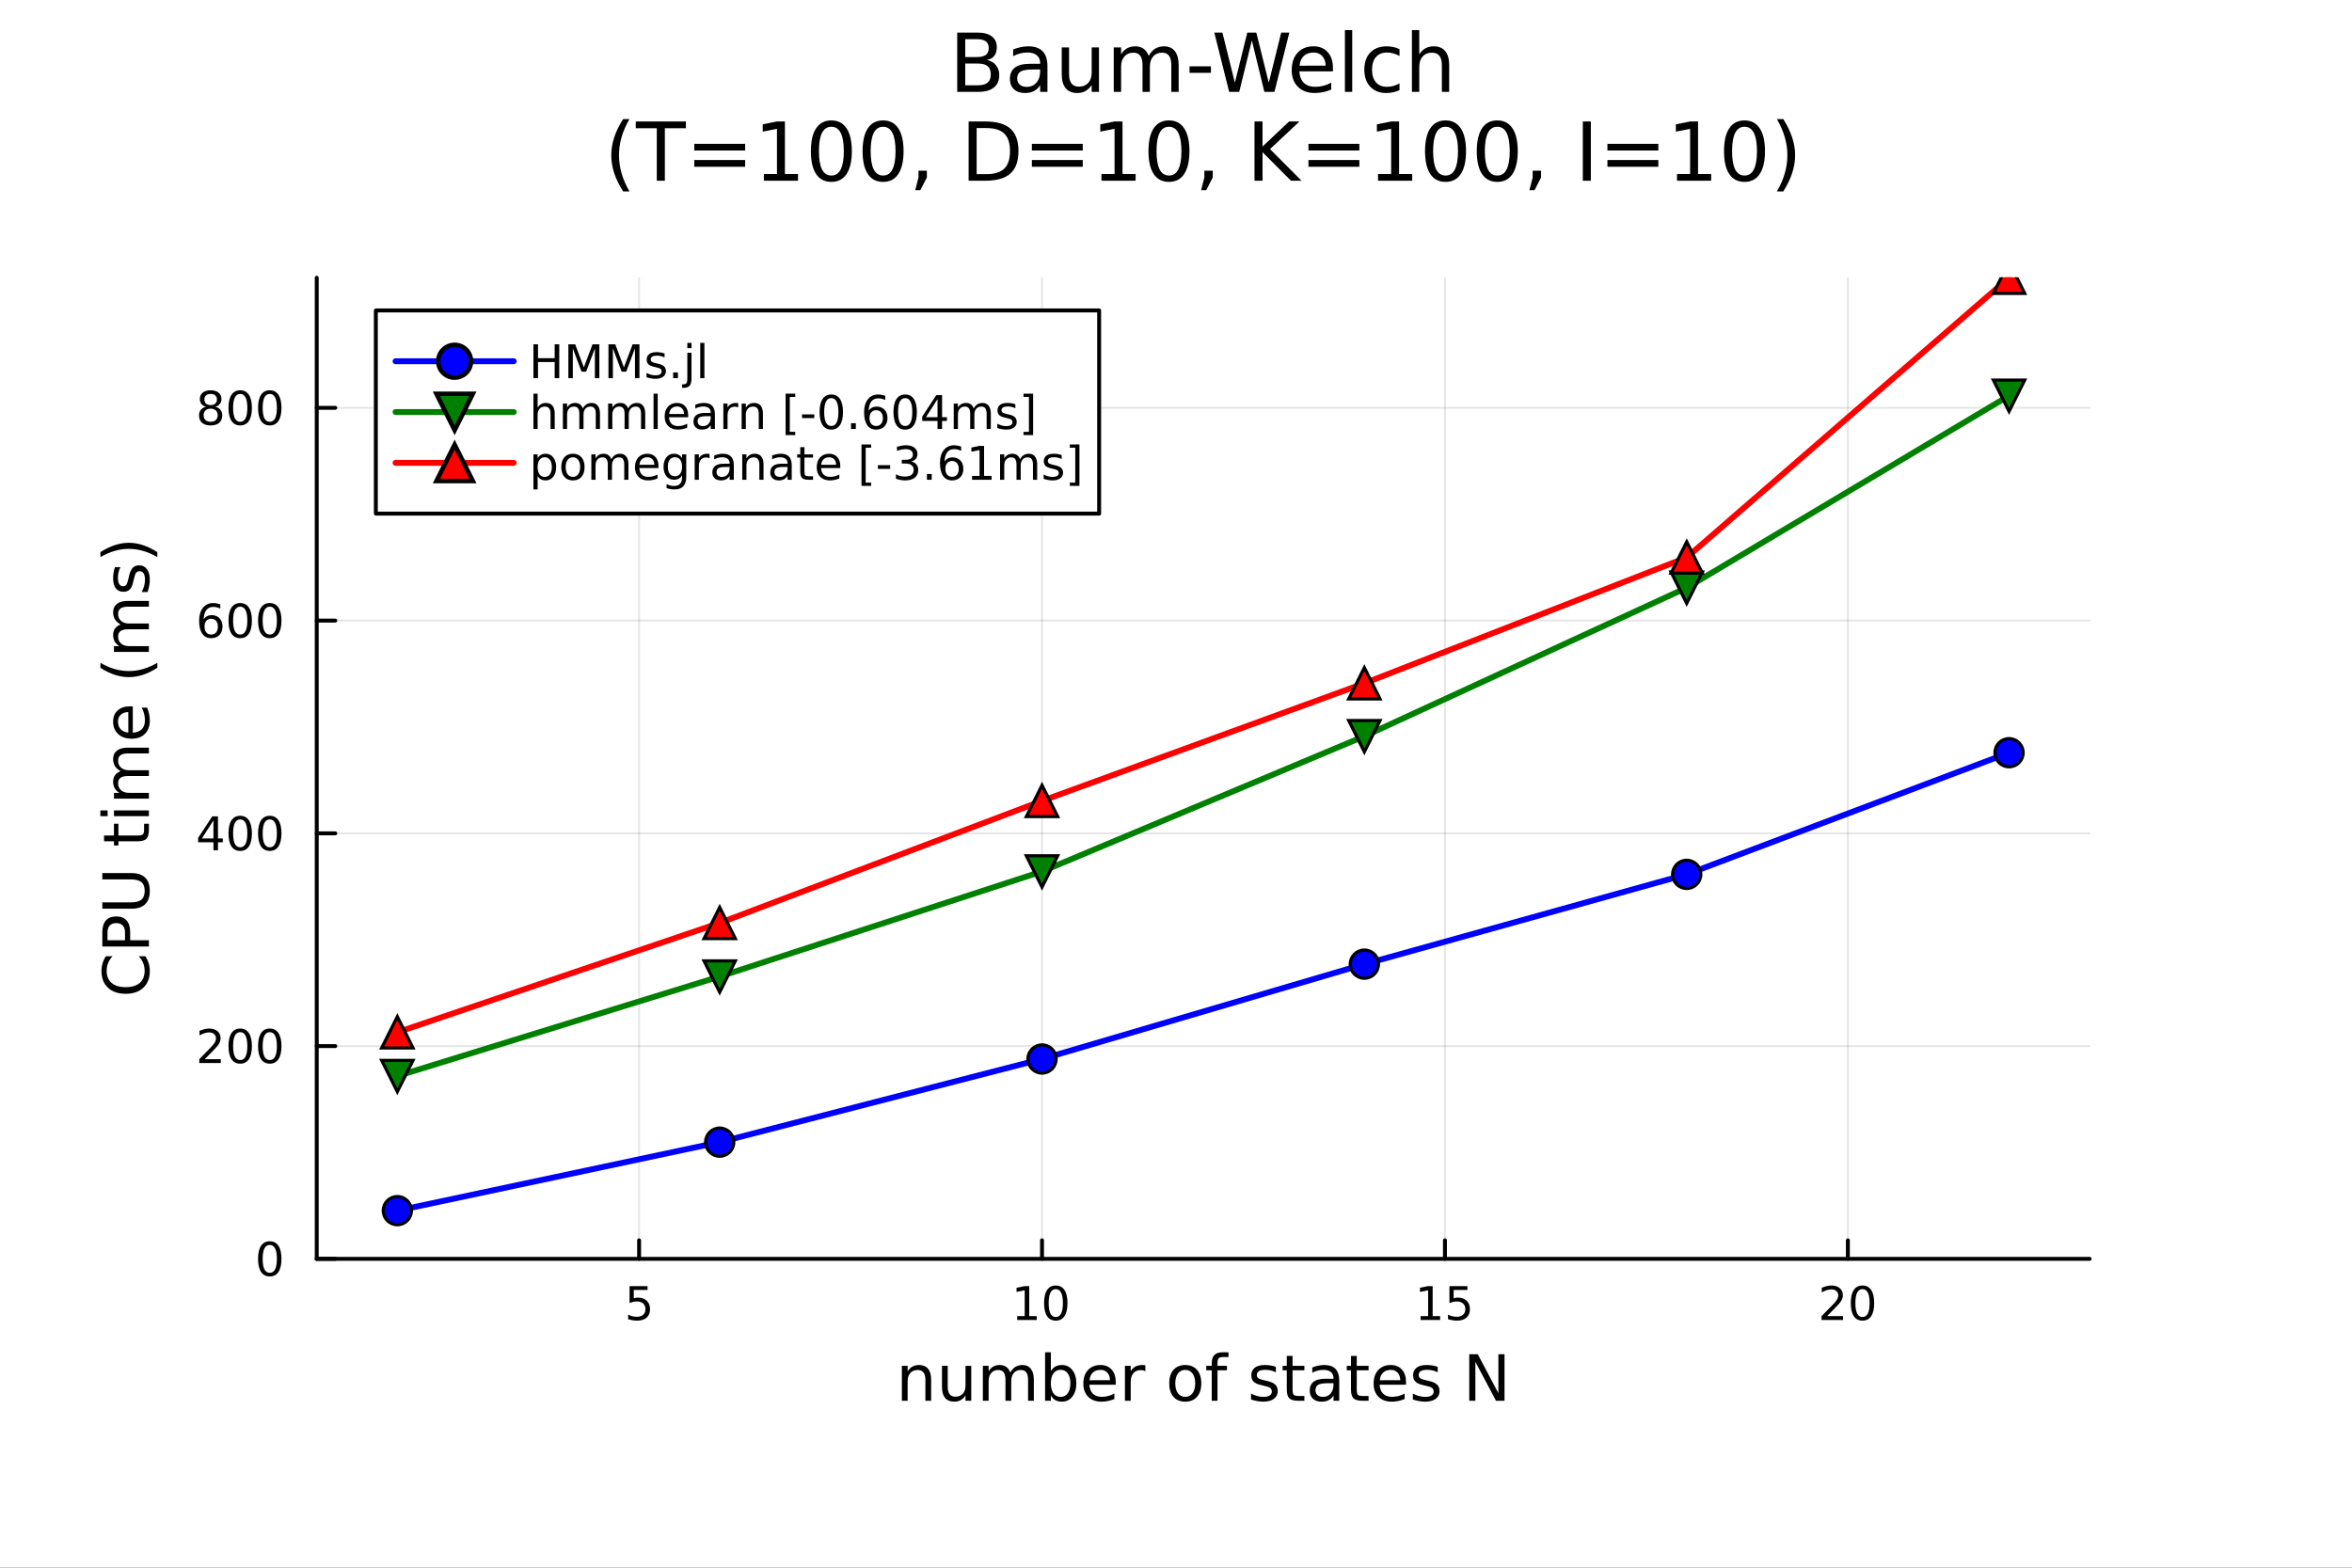 <?xml version="1.0" encoding="utf-8"?>
<svg xmlns="http://www.w3.org/2000/svg" xmlns:xlink="http://www.w3.org/1999/xlink" width="600" height="400" viewBox="0 0 2400 1600">
<rect x="0" y="0" width="2400" height="1600" fill="#333333" stroke="none"/>
<defs>
  <clipPath id="clip350">
    <rect x="0" y="0" width="2400" height="1600"/>
  </clipPath>
</defs>
<path clip-path="url(#clip350)" d="M0 1600 L2400 1600 L2400 0 L0 0  Z" fill="#ffffff" fill-rule="evenodd" fill-opacity="1"/>
<defs>
  <clipPath id="clip351">
    <rect x="480" y="0" width="1681" height="1600"/>
  </clipPath>
</defs>
<path clip-path="url(#clip350)" d="M323.213 1284.79 L2132.28 1284.79 L2132.28 283.465 L323.213 283.465  Z" fill="#ffffff" fill-rule="evenodd" fill-opacity="1"/>
<defs>
  <clipPath id="clip352">
    <rect x="323" y="283" width="1810" height="1002"/>
  </clipPath>
</defs>
<polyline clip-path="url(#clip352)" style="stroke:#000000; stroke-linecap:round; stroke-linejoin:round; stroke-width:2; stroke-opacity:0.1; fill:none" points="652.135,1284.79 652.135,283.465 "/>
<polyline clip-path="url(#clip352)" style="stroke:#000000; stroke-linecap:round; stroke-linejoin:round; stroke-width:2; stroke-opacity:0.1; fill:none" points="1063.29,1284.79 1063.29,283.465 "/>
<polyline clip-path="url(#clip352)" style="stroke:#000000; stroke-linecap:round; stroke-linejoin:round; stroke-width:2; stroke-opacity:0.1; fill:none" points="1474.44,1284.79 1474.44,283.465 "/>
<polyline clip-path="url(#clip352)" style="stroke:#000000; stroke-linecap:round; stroke-linejoin:round; stroke-width:2; stroke-opacity:0.1; fill:none" points="1885.59,1284.79 1885.59,283.465 "/>
<polyline clip-path="url(#clip350)" style="stroke:#000000; stroke-linecap:round; stroke-linejoin:round; stroke-width:4; stroke-opacity:1; fill:none" points="323.213,1284.79 2132.28,1284.79 "/>
<polyline clip-path="url(#clip350)" style="stroke:#000000; stroke-linecap:round; stroke-linejoin:round; stroke-width:4; stroke-opacity:1; fill:none" points="652.135,1284.79 652.135,1265.89 "/>
<polyline clip-path="url(#clip350)" style="stroke:#000000; stroke-linecap:round; stroke-linejoin:round; stroke-width:4; stroke-opacity:1; fill:none" points="1063.29,1284.79 1063.29,1265.89 "/>
<polyline clip-path="url(#clip350)" style="stroke:#000000; stroke-linecap:round; stroke-linejoin:round; stroke-width:4; stroke-opacity:1; fill:none" points="1474.44,1284.79 1474.44,1265.89 "/>
<polyline clip-path="url(#clip350)" style="stroke:#000000; stroke-linecap:round; stroke-linejoin:round; stroke-width:4; stroke-opacity:1; fill:none" points="1885.59,1284.79 1885.59,1265.89 "/>
<path clip-path="url(#clip350)" d="M642.412 1312.63 L660.769 1312.63 L660.769 1316.56 L646.695 1316.56 L646.695 1325.03 Q647.713 1324.69 648.732 1324.53 Q649.75 1324.34 650.769 1324.34 Q656.556 1324.34 659.935 1327.51 Q663.315 1330.68 663.315 1336.1 Q663.315 1341.68 659.843 1344.78 Q656.371 1347.86 650.051 1347.86 Q647.875 1347.86 645.607 1347.49 Q643.361 1347.12 640.954 1346.38 L640.954 1341.68 Q643.037 1342.81 645.26 1343.37 Q647.482 1343.92 649.959 1343.92 Q653.963 1343.92 656.301 1341.82 Q658.639 1339.71 658.639 1336.1 Q658.639 1332.49 656.301 1330.38 Q653.963 1328.28 649.959 1328.28 Q648.084 1328.28 646.209 1328.69 Q644.357 1329.11 642.412 1329.99 L642.412 1312.63 Z" fill="#000000" fill-rule="nonzero" fill-opacity="1" /><path clip-path="url(#clip350)" d="M1037.97 1343.25 L1045.61 1343.25 L1045.61 1316.89 L1037.3 1318.55 L1037.3 1314.29 L1045.57 1312.63 L1050.24 1312.63 L1050.24 1343.25 L1057.88 1343.25 L1057.88 1347.19 L1037.97 1347.19 L1037.97 1343.25 Z" fill="#000000" fill-rule="nonzero" fill-opacity="1" /><path clip-path="url(#clip350)" d="M1077.33 1315.71 Q1073.72 1315.71 1071.89 1319.27 Q1070.08 1322.81 1070.08 1329.94 Q1070.08 1337.05 1071.89 1340.61 Q1073.72 1344.16 1077.33 1344.16 Q1080.96 1344.16 1082.77 1340.61 Q1084.59 1337.05 1084.59 1329.94 Q1084.59 1322.81 1082.77 1319.27 Q1080.96 1315.71 1077.33 1315.71 M1077.33 1312 Q1083.14 1312 1086.19 1316.61 Q1089.27 1321.19 1089.27 1329.94 Q1089.27 1338.67 1086.19 1343.28 Q1083.14 1347.86 1077.33 1347.86 Q1071.52 1347.86 1068.44 1343.28 Q1065.38 1338.67 1065.38 1329.94 Q1065.38 1321.19 1068.44 1316.61 Q1071.52 1312 1077.33 1312 Z" fill="#000000" fill-rule="nonzero" fill-opacity="1" /><path clip-path="url(#clip350)" d="M1449.62 1343.25 L1457.26 1343.25 L1457.26 1316.89 L1448.95 1318.55 L1448.95 1314.29 L1457.22 1312.63 L1461.89 1312.63 L1461.89 1343.25 L1469.53 1343.25 L1469.53 1347.19 L1449.62 1347.19 L1449.62 1343.25 Z" fill="#000000" fill-rule="nonzero" fill-opacity="1" /><path clip-path="url(#clip350)" d="M1479.02 1312.63 L1497.38 1312.63 L1497.38 1316.56 L1483.31 1316.56 L1483.31 1325.03 Q1484.32 1324.69 1485.34 1324.53 Q1486.36 1324.34 1487.38 1324.34 Q1493.17 1324.34 1496.55 1327.51 Q1499.93 1330.68 1499.93 1336.1 Q1499.93 1341.68 1496.45 1344.78 Q1492.98 1347.86 1486.66 1347.86 Q1484.49 1347.86 1482.22 1347.49 Q1479.97 1347.12 1477.56 1346.38 L1477.56 1341.68 Q1479.65 1342.81 1481.87 1343.37 Q1484.09 1343.92 1486.57 1343.92 Q1490.57 1343.92 1492.91 1341.82 Q1495.25 1339.71 1495.25 1336.1 Q1495.25 1332.49 1492.91 1330.38 Q1490.57 1328.28 1486.57 1328.28 Q1484.69 1328.28 1482.82 1328.69 Q1480.97 1329.11 1479.02 1329.99 L1479.02 1312.63 Z" fill="#000000" fill-rule="nonzero" fill-opacity="1" /><path clip-path="url(#clip350)" d="M1864.37 1343.25 L1880.68 1343.25 L1880.68 1347.19 L1858.74 1347.19 L1858.74 1343.25 Q1861.4 1340.5 1865.99 1335.87 Q1870.59 1331.22 1871.77 1329.87 Q1874.02 1327.35 1874.9 1325.61 Q1875.8 1323.85 1875.8 1322.16 Q1875.8 1319.41 1873.86 1317.67 Q1871.93 1315.94 1868.83 1315.94 Q1866.63 1315.94 1864.18 1316.7 Q1861.75 1317.47 1858.97 1319.02 L1858.97 1314.29 Q1861.8 1313.16 1864.25 1312.58 Q1866.7 1312 1868.74 1312 Q1874.11 1312 1877.3 1314.69 Q1880.5 1317.37 1880.5 1321.86 Q1880.5 1323.99 1879.69 1325.91 Q1878.9 1327.81 1876.8 1330.41 Q1876.22 1331.08 1873.12 1334.29 Q1870.01 1337.49 1864.37 1343.25 Z" fill="#000000" fill-rule="nonzero" fill-opacity="1" /><path clip-path="url(#clip350)" d="M1900.5 1315.71 Q1896.89 1315.71 1895.06 1319.27 Q1893.25 1322.81 1893.25 1329.94 Q1893.25 1337.05 1895.06 1340.61 Q1896.89 1344.16 1900.5 1344.16 Q1904.13 1344.16 1905.94 1340.61 Q1907.77 1337.05 1907.77 1329.94 Q1907.77 1322.81 1905.94 1319.27 Q1904.13 1315.71 1900.5 1315.71 M1900.5 1312 Q1906.31 1312 1909.37 1316.61 Q1912.44 1321.19 1912.44 1329.94 Q1912.44 1338.67 1909.37 1343.28 Q1906.31 1347.86 1900.5 1347.86 Q1894.69 1347.86 1891.61 1343.28 Q1888.55 1338.67 1888.55 1329.94 Q1888.55 1321.19 1891.61 1316.61 Q1894.69 1312 1900.5 1312 Z" fill="#000000" fill-rule="nonzero" fill-opacity="1" /><path clip-path="url(#clip350)" d="M950.14 1408.14 L950.14 1429.65 L944.283 1429.65 L944.283 1408.33 Q944.283 1403.27 942.31 1400.75 Q940.336 1398.24 936.39 1398.24 Q931.647 1398.24 928.91 1401.26 Q926.173 1404.28 926.173 1409.5 L926.173 1429.65 L920.284 1429.65 L920.284 1394 L926.173 1394 L926.173 1399.54 Q928.273 1396.33 931.106 1394.74 Q933.971 1393.14 937.695 1393.14 Q943.838 1393.14 946.989 1396.96 Q950.14 1400.75 950.14 1408.14 Z" fill="#000000" fill-rule="nonzero" fill-opacity="1" /><path clip-path="url(#clip350)" d="M961.216 1415.58 L961.216 1394 L967.072 1394 L967.072 1415.36 Q967.072 1420.42 969.046 1422.97 Q971.019 1425.48 974.966 1425.48 Q979.708 1425.48 982.446 1422.46 Q985.215 1419.43 985.215 1414.21 L985.215 1394 L991.071 1394 L991.071 1429.65 L985.215 1429.65 L985.215 1424.18 Q983.082 1427.42 980.249 1429.01 Q977.448 1430.57 973.725 1430.57 Q967.582 1430.57 964.399 1426.76 Q961.216 1422.94 961.216 1415.58 M975.953 1393.14 L975.953 1393.14 Z" fill="#000000" fill-rule="nonzero" fill-opacity="1" /><path clip-path="url(#clip350)" d="M1030.89 1400.85 Q1033.08 1396.9 1036.14 1395.02 Q1039.2 1393.14 1043.33 1393.14 Q1048.9 1393.14 1051.93 1397.06 Q1054.95 1400.94 1054.95 1408.14 L1054.95 1429.65 L1049.06 1429.65 L1049.06 1408.33 Q1049.06 1403.2 1047.25 1400.72 Q1045.43 1398.24 1041.71 1398.24 Q1037.16 1398.24 1034.52 1401.26 Q1031.88 1404.28 1031.88 1409.5 L1031.88 1429.65 L1025.99 1429.65 L1025.99 1408.33 Q1025.99 1403.17 1024.17 1400.72 Q1022.36 1398.24 1018.57 1398.24 Q1014.08 1398.24 1011.44 1401.29 Q1008.8 1404.32 1008.8 1409.5 L1008.8 1429.65 L1002.91 1429.65 L1002.91 1394 L1008.8 1394 L1008.8 1399.54 Q1010.8 1396.26 1013.61 1394.7 Q1016.41 1393.14 1020.26 1393.14 Q1024.14 1393.14 1026.85 1395.12 Q1029.58 1397.09 1030.89 1400.85 Z" fill="#000000" fill-rule="nonzero" fill-opacity="1" /><path clip-path="url(#clip350)" d="M1092.22 1411.86 Q1092.22 1405.4 1089.55 1401.74 Q1086.91 1398.05 1082.26 1398.05 Q1077.61 1398.05 1074.94 1401.74 Q1072.3 1405.4 1072.3 1411.86 Q1072.3 1418.32 1074.94 1422.01 Q1077.61 1425.67 1082.26 1425.67 Q1086.91 1425.67 1089.55 1422.01 Q1092.22 1418.32 1092.22 1411.86 M1072.3 1399.41 Q1074.14 1396.23 1076.94 1394.7 Q1079.78 1393.14 1083.69 1393.14 Q1090.19 1393.14 1094.23 1398.3 Q1098.3 1403.46 1098.3 1411.86 Q1098.3 1420.26 1094.23 1425.42 Q1090.19 1430.57 1083.69 1430.57 Q1079.78 1430.57 1076.94 1429.05 Q1074.14 1427.49 1072.3 1424.3 L1072.3 1429.65 L1066.41 1429.65 L1066.41 1380.13 L1072.3 1380.13 L1072.3 1399.41 Z" fill="#000000" fill-rule="nonzero" fill-opacity="1" /><path clip-path="url(#clip350)" d="M1138.5 1410.36 L1138.5 1413.23 L1111.57 1413.23 Q1111.96 1419.28 1115.2 1422.46 Q1118.48 1425.61 1124.31 1425.61 Q1127.68 1425.61 1130.83 1424.78 Q1134.01 1423.95 1137.13 1422.3 L1137.13 1427.84 Q1133.98 1429.17 1130.67 1429.87 Q1127.36 1430.57 1123.96 1430.57 Q1115.43 1430.57 1110.43 1425.61 Q1105.46 1420.64 1105.46 1412.18 Q1105.46 1403.42 1110.17 1398.3 Q1114.92 1393.14 1122.94 1393.14 Q1130.13 1393.14 1134.3 1397.79 Q1138.5 1402.41 1138.5 1410.36 M1132.64 1408.64 Q1132.58 1403.84 1129.94 1400.97 Q1127.33 1398.11 1123 1398.11 Q1118.1 1398.11 1115.14 1400.88 Q1112.21 1403.65 1111.76 1408.68 L1132.64 1408.64 Z" fill="#000000" fill-rule="nonzero" fill-opacity="1" /><path clip-path="url(#clip350)" d="M1168.77 1399.48 Q1167.78 1398.91 1166.61 1398.65 Q1165.46 1398.36 1164.06 1398.36 Q1159.09 1398.36 1156.42 1401.61 Q1153.78 1404.83 1153.78 1410.87 L1153.78 1429.65 L1147.89 1429.65 L1147.89 1394 L1153.78 1394 L1153.78 1399.54 Q1155.62 1396.3 1158.58 1394.74 Q1161.54 1393.14 1165.78 1393.14 Q1166.38 1393.14 1167.11 1393.24 Q1167.85 1393.3 1168.74 1393.46 L1168.77 1399.48 Z" fill="#000000" fill-rule="nonzero" fill-opacity="1" /><path clip-path="url(#clip350)" d="M1209.45 1398.11 Q1204.74 1398.11 1202 1401.8 Q1199.26 1405.46 1199.26 1411.86 Q1199.26 1418.26 1201.97 1421.95 Q1204.7 1425.61 1209.45 1425.61 Q1214.13 1425.61 1216.86 1421.92 Q1219.6 1418.22 1219.6 1411.86 Q1219.6 1405.53 1216.86 1401.83 Q1214.13 1398.11 1209.45 1398.11 M1209.45 1393.14 Q1217.09 1393.14 1221.45 1398.11 Q1225.81 1403.07 1225.81 1411.86 Q1225.81 1420.61 1221.45 1425.61 Q1217.09 1430.57 1209.45 1430.57 Q1201.78 1430.57 1197.42 1425.61 Q1193.09 1420.61 1193.09 1411.86 Q1193.09 1403.07 1197.42 1398.11 Q1201.78 1393.14 1209.45 1393.14 Z" fill="#000000" fill-rule="nonzero" fill-opacity="1" /><path clip-path="url(#clip350)" d="M1253.56 1380.13 L1253.56 1385 L1247.96 1385 Q1244.81 1385 1243.57 1386.27 Q1242.36 1387.54 1242.36 1390.85 L1242.36 1394 L1252 1394 L1252 1398.55 L1242.36 1398.55 L1242.36 1429.65 L1236.47 1429.65 L1236.47 1398.55 L1230.87 1398.55 L1230.87 1394 L1236.47 1394 L1236.47 1391.52 Q1236.47 1385.57 1239.24 1382.86 Q1242.01 1380.13 1248.02 1380.13 L1253.56 1380.13 Z" fill="#000000" fill-rule="nonzero" fill-opacity="1" /><path clip-path="url(#clip350)" d="M1301.91 1395.05 L1301.91 1400.59 Q1299.43 1399.32 1296.75 1398.68 Q1294.08 1398.05 1291.21 1398.05 Q1286.85 1398.05 1284.66 1399.38 Q1282.49 1400.72 1282.49 1403.39 Q1282.49 1405.43 1284.05 1406.61 Q1285.61 1407.75 1290.32 1408.8 L1292.33 1409.25 Q1298.57 1410.59 1301.18 1413.04 Q1303.82 1415.46 1303.82 1419.82 Q1303.82 1424.78 1299.87 1427.68 Q1295.96 1430.57 1289.08 1430.57 Q1286.22 1430.57 1283.1 1430 Q1280.01 1429.46 1276.57 1428.35 L1276.57 1422.3 Q1279.82 1423.99 1282.97 1424.85 Q1286.12 1425.67 1289.21 1425.67 Q1293.35 1425.67 1295.57 1424.27 Q1297.8 1422.84 1297.8 1420.26 Q1297.8 1417.87 1296.18 1416.6 Q1294.59 1415.33 1289.15 1414.15 L1287.11 1413.67 Q1281.67 1412.53 1279.25 1410.17 Q1276.83 1407.79 1276.83 1403.65 Q1276.83 1398.62 1280.39 1395.88 Q1283.96 1393.14 1290.51 1393.14 Q1293.76 1393.14 1296.62 1393.62 Q1299.49 1394.1 1301.91 1395.05 Z" fill="#000000" fill-rule="nonzero" fill-opacity="1" /><path clip-path="url(#clip350)" d="M1318.94 1383.88 L1318.94 1394 L1331 1394 L1331 1398.55 L1318.94 1398.55 L1318.94 1417.91 Q1318.94 1422.27 1320.11 1423.51 Q1321.32 1424.75 1324.98 1424.75 L1331 1424.75 L1331 1429.65 L1324.98 1429.65 Q1318.2 1429.65 1315.63 1427.14 Q1313.05 1424.59 1313.05 1417.91 L1313.05 1398.55 L1308.75 1398.55 L1308.75 1394 L1313.05 1394 L1313.05 1383.88 L1318.94 1383.88 Z" fill="#000000" fill-rule="nonzero" fill-opacity="1" /><path clip-path="url(#clip350)" d="M1354.9 1411.73 Q1347.81 1411.73 1345.07 1413.36 Q1342.33 1414.98 1342.33 1418.89 Q1342.33 1422.01 1344.37 1423.86 Q1346.44 1425.67 1349.97 1425.67 Q1354.84 1425.67 1357.77 1422.24 Q1360.73 1418.77 1360.73 1413.04 L1360.73 1411.73 L1354.9 1411.73 M1366.58 1409.31 L1366.58 1429.65 L1360.73 1429.65 L1360.73 1424.24 Q1358.72 1427.49 1355.73 1429.05 Q1352.74 1430.57 1348.41 1430.57 Q1342.94 1430.57 1339.69 1427.52 Q1336.47 1424.43 1336.47 1419.28 Q1336.47 1413.26 1340.48 1410.2 Q1344.53 1407.15 1352.52 1407.15 L1360.73 1407.15 L1360.73 1406.58 Q1360.73 1402.53 1358.05 1400.34 Q1355.41 1398.11 1350.61 1398.11 Q1347.55 1398.11 1344.65 1398.84 Q1341.76 1399.57 1339.08 1401.04 L1339.08 1395.63 Q1342.3 1394.39 1345.32 1393.78 Q1348.35 1393.14 1351.21 1393.14 Q1358.95 1393.14 1362.76 1397.15 Q1366.58 1401.16 1366.58 1409.31 Z" fill="#000000" fill-rule="nonzero" fill-opacity="1" /><path clip-path="url(#clip350)" d="M1384.44 1383.88 L1384.44 1394 L1396.5 1394 L1396.5 1398.55 L1384.44 1398.55 L1384.44 1417.91 Q1384.44 1422.27 1385.62 1423.51 Q1386.83 1424.75 1390.49 1424.75 L1396.5 1424.75 L1396.5 1429.65 L1390.49 1429.65 Q1383.71 1429.65 1381.13 1427.14 Q1378.55 1424.59 1378.55 1417.91 L1378.55 1398.55 L1374.25 1398.55 L1374.25 1394 L1378.55 1394 L1378.55 1383.88 L1384.44 1383.88 Z" fill="#000000" fill-rule="nonzero" fill-opacity="1" /><path clip-path="url(#clip350)" d="M1434.7 1410.36 L1434.7 1413.23 L1407.77 1413.23 Q1408.15 1419.28 1411.4 1422.46 Q1414.68 1425.61 1420.5 1425.61 Q1423.88 1425.61 1427.03 1424.78 Q1430.21 1423.95 1433.33 1422.3 L1433.33 1427.84 Q1430.18 1429.17 1426.87 1429.87 Q1423.56 1430.57 1420.15 1430.57 Q1411.62 1430.57 1406.62 1425.61 Q1401.66 1420.64 1401.66 1412.18 Q1401.66 1403.42 1406.37 1398.3 Q1411.11 1393.14 1419.13 1393.14 Q1426.33 1393.14 1430.5 1397.79 Q1434.7 1402.41 1434.7 1410.36 M1428.84 1408.64 Q1428.78 1403.84 1426.14 1400.97 Q1423.53 1398.11 1419.2 1398.11 Q1414.3 1398.11 1411.34 1400.88 Q1408.41 1403.65 1407.96 1408.68 L1428.84 1408.64 Z" fill="#000000" fill-rule="nonzero" fill-opacity="1" /><path clip-path="url(#clip350)" d="M1467.03 1395.05 L1467.03 1400.59 Q1464.55 1399.32 1461.88 1398.68 Q1459.21 1398.05 1456.34 1398.05 Q1451.98 1398.05 1449.78 1399.38 Q1447.62 1400.72 1447.62 1403.39 Q1447.62 1405.43 1449.18 1406.61 Q1450.74 1407.75 1455.45 1408.8 L1457.45 1409.25 Q1463.69 1410.59 1466.3 1413.04 Q1468.94 1415.46 1468.94 1419.82 Q1468.94 1424.78 1465 1427.68 Q1461.08 1430.57 1454.21 1430.57 Q1451.34 1430.57 1448.22 1430 Q1445.14 1429.46 1441.7 1428.35 L1441.7 1422.3 Q1444.95 1423.99 1448.1 1424.85 Q1451.25 1425.67 1454.34 1425.67 Q1458.47 1425.67 1460.7 1424.27 Q1462.93 1422.84 1462.93 1420.26 Q1462.93 1417.87 1461.31 1416.6 Q1459.71 1415.33 1454.27 1414.15 L1452.23 1413.67 Q1446.79 1412.53 1444.37 1410.17 Q1441.95 1407.79 1441.95 1403.65 Q1441.95 1398.62 1445.52 1395.88 Q1449.08 1393.14 1455.64 1393.14 Q1458.89 1393.14 1461.75 1393.62 Q1464.62 1394.1 1467.03 1395.05 Z" fill="#000000" fill-rule="nonzero" fill-opacity="1" /><path clip-path="url(#clip350)" d="M1499.25 1382.13 L1507.9 1382.13 L1528.97 1421.89 L1528.97 1382.13 L1535.21 1382.13 L1535.21 1429.65 L1526.55 1429.65 L1505.48 1389.9 L1505.48 1429.65 L1499.25 1429.65 L1499.25 1382.13 Z" fill="#000000" fill-rule="nonzero" fill-opacity="1" /><polyline clip-path="url(#clip352)" style="stroke:#000000; stroke-linecap:round; stroke-linejoin:round; stroke-width:2; stroke-opacity:0.1; fill:none" points="323.213,1284.79 2132.28,1284.79 "/>
<polyline clip-path="url(#clip352)" style="stroke:#000000; stroke-linecap:round; stroke-linejoin:round; stroke-width:2; stroke-opacity:0.1; fill:none" points="323.213,1067.65 2132.28,1067.65 "/>
<polyline clip-path="url(#clip352)" style="stroke:#000000; stroke-linecap:round; stroke-linejoin:round; stroke-width:2; stroke-opacity:0.1; fill:none" points="323.213,850.515 2132.28,850.515 "/>
<polyline clip-path="url(#clip352)" style="stroke:#000000; stroke-linecap:round; stroke-linejoin:round; stroke-width:2; stroke-opacity:0.1; fill:none" points="323.213,633.378 2132.28,633.378 "/>
<polyline clip-path="url(#clip352)" style="stroke:#000000; stroke-linecap:round; stroke-linejoin:round; stroke-width:2; stroke-opacity:0.1; fill:none" points="323.213,416.242 2132.28,416.242 "/>
<polyline clip-path="url(#clip350)" style="stroke:#000000; stroke-linecap:round; stroke-linejoin:round; stroke-width:4; stroke-opacity:1; fill:none" points="323.213,1284.79 323.213,283.465 "/>
<polyline clip-path="url(#clip350)" style="stroke:#000000; stroke-linecap:round; stroke-linejoin:round; stroke-width:4; stroke-opacity:1; fill:none" points="323.213,1284.79 342.11,1284.79 "/>
<polyline clip-path="url(#clip350)" style="stroke:#000000; stroke-linecap:round; stroke-linejoin:round; stroke-width:4; stroke-opacity:1; fill:none" points="323.213,1067.65 342.11,1067.65 "/>
<polyline clip-path="url(#clip350)" style="stroke:#000000; stroke-linecap:round; stroke-linejoin:round; stroke-width:4; stroke-opacity:1; fill:none" points="323.213,850.515 342.11,850.515 "/>
<polyline clip-path="url(#clip350)" style="stroke:#000000; stroke-linecap:round; stroke-linejoin:round; stroke-width:4; stroke-opacity:1; fill:none" points="323.213,633.378 342.11,633.378 "/>
<polyline clip-path="url(#clip350)" style="stroke:#000000; stroke-linecap:round; stroke-linejoin:round; stroke-width:4; stroke-opacity:1; fill:none" points="323.213,416.242 342.11,416.242 "/>
<path clip-path="url(#clip350)" d="M275.268 1270.59 Q271.657 1270.59 269.828 1274.15 Q268.023 1277.69 268.023 1284.82 Q268.023 1291.93 269.828 1295.49 Q271.657 1299.04 275.268 1299.04 Q278.902 1299.04 280.708 1295.49 Q282.537 1291.93 282.537 1284.82 Q282.537 1277.69 280.708 1274.15 Q278.902 1270.59 275.268 1270.59 M275.268 1266.88 Q281.078 1266.88 284.134 1271.49 Q287.213 1276.07 287.213 1284.82 Q287.213 1293.55 284.134 1298.16 Q281.078 1302.74 275.268 1302.74 Q269.458 1302.74 266.379 1298.16 Q263.324 1293.55 263.324 1284.82 Q263.324 1276.07 266.379 1271.49 Q269.458 1266.88 275.268 1266.88 Z" fill="#000000" fill-rule="nonzero" fill-opacity="1" /><path clip-path="url(#clip350)" d="M208.972 1081 L225.292 1081 L225.292 1084.93 L203.347 1084.93 L203.347 1081 Q206.009 1078.24 210.593 1073.61 Q215.199 1068.96 216.38 1067.62 Q218.625 1065.09 219.505 1063.36 Q220.407 1061.6 220.407 1059.91 Q220.407 1057.15 218.463 1055.42 Q216.542 1053.68 213.44 1053.68 Q211.241 1053.68 208.787 1054.45 Q206.357 1055.21 203.579 1056.76 L203.579 1052.04 Q206.403 1050.9 208.857 1050.32 Q211.31 1049.75 213.347 1049.75 Q218.718 1049.75 221.912 1052.43 Q225.106 1055.12 225.106 1059.61 Q225.106 1061.74 224.296 1063.66 Q223.509 1065.56 221.403 1068.15 Q220.824 1068.82 217.722 1072.04 Q214.62 1075.23 208.972 1081 Z" fill="#000000" fill-rule="nonzero" fill-opacity="1" /><path clip-path="url(#clip350)" d="M245.106 1053.45 Q241.495 1053.45 239.667 1057.01 Q237.861 1060.56 237.861 1067.69 Q237.861 1074.79 239.667 1078.36 Q241.495 1081.9 245.106 1081.9 Q248.741 1081.9 250.546 1078.36 Q252.375 1074.79 252.375 1067.69 Q252.375 1060.56 250.546 1057.01 Q248.741 1053.45 245.106 1053.45 M245.106 1049.75 Q250.916 1049.75 253.972 1054.35 Q257.051 1058.94 257.051 1067.69 Q257.051 1076.41 253.972 1081.02 Q250.916 1085.6 245.106 1085.6 Q239.296 1085.6 236.218 1081.02 Q233.162 1076.41 233.162 1067.69 Q233.162 1058.94 236.218 1054.35 Q239.296 1049.75 245.106 1049.75 Z" fill="#000000" fill-rule="nonzero" fill-opacity="1" /><path clip-path="url(#clip350)" d="M275.268 1053.45 Q271.657 1053.45 269.828 1057.01 Q268.023 1060.56 268.023 1067.69 Q268.023 1074.79 269.828 1078.36 Q271.657 1081.9 275.268 1081.9 Q278.902 1081.9 280.708 1078.36 Q282.537 1074.79 282.537 1067.69 Q282.537 1060.56 280.708 1057.01 Q278.902 1053.45 275.268 1053.45 M275.268 1049.75 Q281.078 1049.75 284.134 1054.35 Q287.213 1058.94 287.213 1067.69 Q287.213 1076.41 284.134 1081.02 Q281.078 1085.6 275.268 1085.6 Q269.458 1085.6 266.379 1081.02 Q263.324 1076.41 263.324 1067.69 Q263.324 1058.94 266.379 1054.35 Q269.458 1049.75 275.268 1049.75 Z" fill="#000000" fill-rule="nonzero" fill-opacity="1" /><path clip-path="url(#clip350)" d="M217.792 837.309 L205.986 855.758 L217.792 855.758 L217.792 837.309 M216.565 833.235 L222.444 833.235 L222.444 855.758 L227.375 855.758 L227.375 859.647 L222.444 859.647 L222.444 867.795 L217.792 867.795 L217.792 859.647 L202.19 859.647 L202.19 855.133 L216.565 833.235 Z" fill="#000000" fill-rule="nonzero" fill-opacity="1" /><path clip-path="url(#clip350)" d="M245.106 836.313 Q241.495 836.313 239.667 839.878 Q237.861 843.42 237.861 850.549 Q237.861 857.656 239.667 861.221 Q241.495 864.762 245.106 864.762 Q248.741 864.762 250.546 861.221 Q252.375 857.656 252.375 850.549 Q252.375 843.42 250.546 839.878 Q248.741 836.313 245.106 836.313 M245.106 832.61 Q250.916 832.61 253.972 837.216 Q257.051 841.799 257.051 850.549 Q257.051 859.276 253.972 863.883 Q250.916 868.466 245.106 868.466 Q239.296 868.466 236.218 863.883 Q233.162 859.276 233.162 850.549 Q233.162 841.799 236.218 837.216 Q239.296 832.61 245.106 832.61 Z" fill="#000000" fill-rule="nonzero" fill-opacity="1" /><path clip-path="url(#clip350)" d="M275.268 836.313 Q271.657 836.313 269.828 839.878 Q268.023 843.42 268.023 850.549 Q268.023 857.656 269.828 861.221 Q271.657 864.762 275.268 864.762 Q278.902 864.762 280.708 861.221 Q282.537 857.656 282.537 850.549 Q282.537 843.42 280.708 839.878 Q278.902 836.313 275.268 836.313 M275.268 832.61 Q281.078 832.61 284.134 837.216 Q287.213 841.799 287.213 850.549 Q287.213 859.276 284.134 863.883 Q281.078 868.466 275.268 868.466 Q269.458 868.466 266.379 863.883 Q263.324 859.276 263.324 850.549 Q263.324 841.799 266.379 837.216 Q269.458 832.61 275.268 832.61 Z" fill="#000000" fill-rule="nonzero" fill-opacity="1" /><path clip-path="url(#clip350)" d="M215.523 631.515 Q212.375 631.515 210.523 633.668 Q208.695 635.82 208.695 639.57 Q208.695 643.297 210.523 645.473 Q212.375 647.626 215.523 647.626 Q218.671 647.626 220.5 645.473 Q222.352 643.297 222.352 639.57 Q222.352 635.82 220.5 633.668 Q218.671 631.515 215.523 631.515 M224.806 616.862 L224.806 621.121 Q223.046 620.288 221.241 619.848 Q219.458 619.408 217.699 619.408 Q213.069 619.408 210.616 622.533 Q208.185 625.658 207.838 631.978 Q209.204 629.964 211.264 628.899 Q213.324 627.811 215.801 627.811 Q221.009 627.811 224.018 630.982 Q227.051 634.131 227.051 639.57 Q227.051 644.894 223.903 648.112 Q220.755 651.33 215.523 651.33 Q209.528 651.33 206.357 646.746 Q203.185 642.14 203.185 633.413 Q203.185 625.219 207.074 620.357 Q210.963 615.473 217.514 615.473 Q219.273 615.473 221.056 615.82 Q222.861 616.168 224.806 616.862 Z" fill="#000000" fill-rule="nonzero" fill-opacity="1" /><path clip-path="url(#clip350)" d="M245.106 619.177 Q241.495 619.177 239.667 622.742 Q237.861 626.283 237.861 633.413 Q237.861 640.519 239.667 644.084 Q241.495 647.626 245.106 647.626 Q248.741 647.626 250.546 644.084 Q252.375 640.519 252.375 633.413 Q252.375 626.283 250.546 622.742 Q248.741 619.177 245.106 619.177 M245.106 615.473 Q250.916 615.473 253.972 620.08 Q257.051 624.663 257.051 633.413 Q257.051 642.14 253.972 646.746 Q250.916 651.33 245.106 651.33 Q239.296 651.33 236.218 646.746 Q233.162 642.14 233.162 633.413 Q233.162 624.663 236.218 620.08 Q239.296 615.473 245.106 615.473 Z" fill="#000000" fill-rule="nonzero" fill-opacity="1" /><path clip-path="url(#clip350)" d="M275.268 619.177 Q271.657 619.177 269.828 622.742 Q268.023 626.283 268.023 633.413 Q268.023 640.519 269.828 644.084 Q271.657 647.626 275.268 647.626 Q278.902 647.626 280.708 644.084 Q282.537 640.519 282.537 633.413 Q282.537 626.283 280.708 622.742 Q278.902 619.177 275.268 619.177 M275.268 615.473 Q281.078 615.473 284.134 620.08 Q287.213 624.663 287.213 633.413 Q287.213 642.14 284.134 646.746 Q281.078 651.33 275.268 651.33 Q269.458 651.33 266.379 646.746 Q263.324 642.14 263.324 633.413 Q263.324 624.663 266.379 620.08 Q269.458 615.473 275.268 615.473 Z" fill="#000000" fill-rule="nonzero" fill-opacity="1" /><path clip-path="url(#clip350)" d="M214.944 417.11 Q211.611 417.11 209.69 418.892 Q207.792 420.675 207.792 423.8 Q207.792 426.925 209.69 428.707 Q211.611 430.489 214.944 430.489 Q218.278 430.489 220.199 428.707 Q222.12 426.902 222.12 423.8 Q222.12 420.675 220.199 418.892 Q218.301 417.11 214.944 417.11 M210.269 415.119 Q207.259 414.378 205.57 412.318 Q203.903 410.258 203.903 407.295 Q203.903 403.152 206.843 400.744 Q209.806 398.337 214.944 398.337 Q220.106 398.337 223.046 400.744 Q225.986 403.152 225.986 407.295 Q225.986 410.258 224.296 412.318 Q222.63 414.378 219.644 415.119 Q223.023 415.906 224.898 418.198 Q226.796 420.49 226.796 423.8 Q226.796 428.823 223.718 431.508 Q220.662 434.193 214.944 434.193 Q209.227 434.193 206.148 431.508 Q203.093 428.823 203.093 423.8 Q203.093 420.49 204.991 418.198 Q206.889 415.906 210.269 415.119 M208.556 407.735 Q208.556 410.42 210.222 411.925 Q211.912 413.429 214.944 413.429 Q217.954 413.429 219.644 411.925 Q221.356 410.42 221.356 407.735 Q221.356 405.05 219.644 403.545 Q217.954 402.041 214.944 402.041 Q211.912 402.041 210.222 403.545 Q208.556 405.05 208.556 407.735 Z" fill="#000000" fill-rule="nonzero" fill-opacity="1" /><path clip-path="url(#clip350)" d="M245.106 402.041 Q241.495 402.041 239.667 405.605 Q237.861 409.147 237.861 416.277 Q237.861 423.383 239.667 426.948 Q241.495 430.489 245.106 430.489 Q248.741 430.489 250.546 426.948 Q252.375 423.383 252.375 416.277 Q252.375 409.147 250.546 405.605 Q248.741 402.041 245.106 402.041 M245.106 398.337 Q250.916 398.337 253.972 402.943 Q257.051 407.527 257.051 416.277 Q257.051 425.003 253.972 429.61 Q250.916 434.193 245.106 434.193 Q239.296 434.193 236.218 429.61 Q233.162 425.003 233.162 416.277 Q233.162 407.527 236.218 402.943 Q239.296 398.337 245.106 398.337 Z" fill="#000000" fill-rule="nonzero" fill-opacity="1" /><path clip-path="url(#clip350)" d="M275.268 402.041 Q271.657 402.041 269.828 405.605 Q268.023 409.147 268.023 416.277 Q268.023 423.383 269.828 426.948 Q271.657 430.489 275.268 430.489 Q278.902 430.489 280.708 426.948 Q282.537 423.383 282.537 416.277 Q282.537 409.147 280.708 405.605 Q278.902 402.041 275.268 402.041 M275.268 398.337 Q281.078 398.337 284.134 402.943 Q287.213 407.527 287.213 416.277 Q287.213 425.003 284.134 429.61 Q281.078 434.193 275.268 434.193 Q269.458 434.193 266.379 429.61 Q263.324 425.003 263.324 416.277 Q263.324 407.527 266.379 402.943 Q269.458 398.337 275.268 398.337 Z" fill="#000000" fill-rule="nonzero" fill-opacity="1" /><path clip-path="url(#clip350)" d="M108.074 975.957 L114.854 975.957 Q111.83 979.203 110.334 982.895 Q108.838 986.555 108.838 990.693 Q108.838 998.841 113.835 1003.17 Q118.8 1007.5 128.222 1007.5 Q137.611 1007.5 142.608 1003.17 Q147.573 998.841 147.573 990.693 Q147.573 986.555 146.077 982.895 Q144.582 979.203 141.558 975.957 L148.274 975.957 Q150.565 979.33 151.711 983.118 Q152.857 986.874 152.857 991.075 Q152.857 1001.86 146.268 1008.07 Q139.648 1014.28 128.222 1014.28 Q116.763 1014.28 110.175 1008.07 Q103.555 1001.86 103.555 991.075 Q103.555 986.81 104.7 983.054 Q105.814 979.267 108.074 975.957 Z" fill="#000000" fill-rule="nonzero" fill-opacity="1" /><path clip-path="url(#clip350)" d="M109.697 959.597 L127.553 959.597 L127.553 951.512 Q127.553 947.024 125.23 944.574 Q122.906 942.123 118.609 942.123 Q114.344 942.123 112.021 944.574 Q109.697 947.024 109.697 951.512 L109.697 959.597 M104.414 966.026 L104.414 951.512 Q104.414 943.523 108.042 939.449 Q111.639 935.343 118.609 935.343 Q125.644 935.343 129.24 939.449 Q132.837 943.523 132.837 951.512 L132.837 959.597 L151.934 959.597 L151.934 966.026 L104.414 966.026 Z" fill="#000000" fill-rule="nonzero" fill-opacity="1" /><path clip-path="url(#clip350)" d="M104.414 927.45 L104.414 920.989 L133.282 920.989 Q140.921 920.989 144.295 918.22 Q147.637 915.451 147.637 909.244 Q147.637 903.069 144.295 900.3 Q140.921 897.531 133.282 897.531 L104.414 897.531 L104.414 891.07 L134.078 891.07 Q143.372 891.07 148.114 895.685 Q152.857 900.268 152.857 909.244 Q152.857 918.251 148.114 922.867 Q143.372 927.45 134.078 927.45 L104.414 927.45 Z" fill="#000000" fill-rule="nonzero" fill-opacity="1" /><path clip-path="url(#clip350)" d="M106.164 852.748 L116.286 852.748 L116.286 840.685 L120.837 840.685 L120.837 852.748 L140.189 852.748 Q144.55 852.748 145.791 851.571 Q147.032 850.361 147.032 846.701 L147.032 840.685 L151.934 840.685 L151.934 846.701 Q151.934 853.48 149.419 856.058 Q146.873 858.637 140.189 858.637 L120.837 858.637 L120.837 862.933 L116.286 862.933 L116.286 858.637 L106.164 858.637 L106.164 852.748 Z" fill="#000000" fill-rule="nonzero" fill-opacity="1" /><path clip-path="url(#clip350)" d="M116.286 832.983 L116.286 827.126 L151.934 827.126 L151.934 832.983 L116.286 832.983 M102.409 832.983 L102.409 827.126 L109.825 827.126 L109.825 832.983 L102.409 832.983 Z" fill="#000000" fill-rule="nonzero" fill-opacity="1" /><path clip-path="url(#clip350)" d="M123.129 787.118 Q119.182 784.922 117.304 781.866 Q115.427 778.811 115.427 774.673 Q115.427 769.103 119.341 766.079 Q123.225 763.055 130.418 763.055 L151.934 763.055 L151.934 768.944 L130.609 768.944 Q125.484 768.944 123.002 770.758 Q120.519 772.572 120.519 776.296 Q120.519 780.848 123.543 783.489 Q126.567 786.131 131.786 786.131 L151.934 786.131 L151.934 792.019 L130.609 792.019 Q125.453 792.019 123.002 793.834 Q120.519 795.648 120.519 799.436 Q120.519 803.923 123.575 806.565 Q126.598 809.207 131.786 809.207 L151.934 809.207 L151.934 815.095 L116.286 815.095 L116.286 809.207 L121.824 809.207 Q118.546 807.202 116.986 804.401 Q115.427 801.6 115.427 797.749 Q115.427 793.866 117.4 791.16 Q119.373 788.423 123.129 787.118 Z" fill="#000000" fill-rule="nonzero" fill-opacity="1" /><path clip-path="url(#clip350)" d="M132.646 720.883 L135.51 720.883 L135.51 747.81 Q141.558 747.428 144.741 744.181 Q147.892 740.903 147.892 735.078 Q147.892 731.704 147.064 728.553 Q146.237 725.371 144.582 722.251 L150.12 722.251 Q151.456 725.402 152.157 728.713 Q152.857 732.023 152.857 735.428 Q152.857 743.958 147.892 748.955 Q142.926 753.921 134.46 753.921 Q125.707 753.921 120.583 749.21 Q115.427 744.468 115.427 736.447 Q115.427 729.254 120.074 725.084 Q124.689 720.883 132.646 720.883 M130.927 726.739 Q126.121 726.803 123.256 729.445 Q120.392 732.055 120.392 736.383 Q120.392 741.285 123.161 744.245 Q125.93 747.173 130.959 747.619 L130.927 726.739 Z" fill="#000000" fill-rule="nonzero" fill-opacity="1" /><path clip-path="url(#clip350)" d="M102.472 676.482 Q109.793 680.747 116.954 682.816 Q124.116 684.885 131.468 684.885 Q138.821 684.885 146.046 682.816 Q153.239 680.715 160.528 676.482 L160.528 681.574 Q153.048 686.349 145.823 688.736 Q138.598 691.091 131.468 691.091 Q124.37 691.091 117.177 688.736 Q109.984 686.381 102.472 681.574 L102.472 676.482 Z" fill="#000000" fill-rule="nonzero" fill-opacity="1" /><path clip-path="url(#clip350)" d="M123.129 637.365 Q119.182 635.168 117.304 632.113 Q115.427 629.057 115.427 624.92 Q115.427 619.35 119.341 616.326 Q123.225 613.302 130.418 613.302 L151.934 613.302 L151.934 619.191 L130.609 619.191 Q125.484 619.191 123.002 621.005 Q120.519 622.819 120.519 626.543 Q120.519 631.094 123.543 633.736 Q126.567 636.378 131.786 636.378 L151.934 636.378 L151.934 642.266 L130.609 642.266 Q125.453 642.266 123.002 644.08 Q120.519 645.895 120.519 649.682 Q120.519 654.17 123.575 656.812 Q126.598 659.454 131.786 659.454 L151.934 659.454 L151.934 665.342 L116.286 665.342 L116.286 659.454 L121.824 659.454 Q118.546 657.448 116.986 654.648 Q115.427 651.847 115.427 647.995 Q115.427 644.112 117.4 641.407 Q119.373 638.67 123.129 637.365 Z" fill="#000000" fill-rule="nonzero" fill-opacity="1" /><path clip-path="url(#clip350)" d="M117.336 578.896 L122.874 578.896 Q121.601 581.378 120.965 584.052 Q120.328 586.725 120.328 589.59 Q120.328 593.95 121.665 596.147 Q123.002 598.311 125.675 598.311 Q127.712 598.311 128.89 596.751 Q130.036 595.192 131.086 590.481 L131.532 588.476 Q132.869 582.238 135.319 579.628 Q137.738 576.986 142.099 576.986 Q147.064 576.986 149.961 580.933 Q152.857 584.848 152.857 591.723 Q152.857 594.587 152.284 597.706 Q151.743 600.794 150.629 604.231 L144.582 604.231 Q146.268 600.985 147.128 597.834 Q147.955 594.683 147.955 591.595 Q147.955 587.457 146.555 585.229 Q145.123 583.001 142.544 583.001 Q140.157 583.001 138.884 584.625 Q137.611 586.216 136.433 591.659 L135.956 593.696 Q134.81 599.139 132.455 601.558 Q130.068 603.976 125.93 603.976 Q120.901 603.976 118.164 600.412 Q115.427 596.847 115.427 590.29 Q115.427 587.044 115.904 584.179 Q116.381 581.315 117.336 578.896 Z" fill="#000000" fill-rule="nonzero" fill-opacity="1" /><path clip-path="url(#clip350)" d="M102.472 568.583 L102.472 563.491 Q109.984 558.716 117.177 556.361 Q124.37 553.974 131.468 553.974 Q138.598 553.974 145.823 556.361 Q153.048 558.716 160.528 563.491 L160.528 568.583 Q153.239 564.35 146.046 562.281 Q138.821 560.18 131.468 560.18 Q124.116 560.18 116.954 562.281 Q109.793 564.35 102.472 568.583 Z" fill="#000000" fill-rule="nonzero" fill-opacity="1" /><path clip-path="url(#clip350)" d="M984.937 64.861 L984.937 87.019 L998.062 87.019 Q1004.66 87.019 1007.82 84.305 Q1011.02 81.551 1011.02 75.92 Q1011.02 70.249 1007.82 67.575 Q1004.66 64.861 998.062 64.861 L984.937 64.861 M984.937 39.989 L984.937 58.218 L997.049 58.218 Q1003.04 58.218 1005.96 55.99 Q1008.92 53.721 1008.92 49.103 Q1008.92 44.526 1005.96 42.257 Q1003.04 39.989 997.049 39.989 L984.937 39.989 M976.754 33.264 L997.657 33.264 Q1007.01 33.264 1012.08 37.153 Q1017.14 41.042 1017.14 48.212 Q1017.14 53.762 1014.55 57.043 Q1011.96 60.324 1006.93 61.134 Q1012.97 62.431 1016.29 66.562 Q1019.65 70.654 1019.65 76.811 Q1019.65 84.913 1014.14 89.329 Q1008.63 93.744 998.467 93.744 L976.754 93.744 L976.754 33.264 Z" fill="#000000" fill-rule="nonzero" fill-opacity="1" /><path clip-path="url(#clip350)" d="M1053.96 70.937 Q1044.93 70.937 1041.45 73.003 Q1037.96 75.069 1037.96 80.052 Q1037.96 84.022 1040.56 86.371 Q1043.19 88.68 1047.69 88.68 Q1053.88 88.68 1057.61 84.305 Q1061.38 79.89 1061.38 72.598 L1061.38 70.937 L1053.96 70.937 M1068.83 67.859 L1068.83 93.744 L1061.38 93.744 L1061.38 86.858 Q1058.83 90.989 1055.02 92.974 Q1051.21 94.919 1045.7 94.919 Q1038.73 94.919 1034.6 91.03 Q1030.51 87.1 1030.51 80.538 Q1030.51 72.882 1035.61 68.993 Q1040.76 65.104 1050.93 65.104 L1061.38 65.104 L1061.38 64.375 Q1061.38 59.23 1057.97 56.435 Q1054.61 53.599 1048.5 53.599 Q1044.61 53.599 1040.92 54.531 Q1037.23 55.463 1033.83 57.326 L1033.83 50.44 Q1037.92 48.86 1041.77 48.09 Q1045.62 47.28 1049.27 47.28 Q1059.11 47.28 1063.97 52.384 Q1068.83 57.488 1068.83 67.859 Z" fill="#000000" fill-rule="nonzero" fill-opacity="1" /><path clip-path="url(#clip350)" d="M1083.41 75.839 L1083.41 48.374 L1090.87 48.374 L1090.87 75.555 Q1090.87 81.996 1093.38 85.237 Q1095.89 88.437 1100.91 88.437 Q1106.95 88.437 1110.43 84.589 Q1113.96 80.741 1113.96 74.097 L1113.96 48.374 L1121.41 48.374 L1121.41 93.744 L1113.96 93.744 L1113.96 86.776 Q1111.24 90.908 1107.64 92.934 Q1104.07 94.919 1099.33 94.919 Q1091.52 94.919 1087.47 90.058 Q1083.41 85.197 1083.41 75.839 M1102.17 47.28 L1102.17 47.28 Z" fill="#000000" fill-rule="nonzero" fill-opacity="1" /><path clip-path="url(#clip350)" d="M1172.09 57.083 Q1174.88 52.06 1178.77 49.67 Q1182.66 47.28 1187.93 47.28 Q1195.02 47.28 1198.87 52.263 Q1202.71 57.205 1202.71 66.36 L1202.71 93.744 L1195.22 93.744 L1195.22 66.603 Q1195.22 60.081 1192.91 56.921 Q1190.6 53.762 1185.86 53.762 Q1180.07 53.762 1176.71 57.61 Q1173.34 61.458 1173.34 68.102 L1173.34 93.744 L1165.85 93.744 L1165.85 66.603 Q1165.85 60.041 1163.54 56.921 Q1161.23 53.762 1156.41 53.762 Q1150.7 53.762 1147.34 57.65 Q1143.98 61.499 1143.98 68.102 L1143.98 93.744 L1136.48 93.744 L1136.48 48.374 L1143.98 48.374 L1143.98 55.422 Q1146.53 51.25 1150.09 49.265 Q1153.66 47.28 1158.56 47.28 Q1163.5 47.28 1166.94 49.792 Q1170.43 52.303 1172.09 57.083 Z" fill="#000000" fill-rule="nonzero" fill-opacity="1" /><path clip-path="url(#clip350)" d="M1213.81 67.697 L1235.65 67.697 L1235.65 74.34 L1213.81 74.34 L1213.81 67.697 Z" fill="#000000" fill-rule="nonzero" fill-opacity="1" /><path clip-path="url(#clip350)" d="M1239.09 33.264 L1247.35 33.264 L1260.07 84.386 L1272.75 33.264 L1281.95 33.264 L1294.67 84.386 L1307.35 33.264 L1315.65 33.264 L1300.46 93.744 L1290.17 93.744 L1277.41 41.244 L1264.53 93.744 L1254.24 93.744 L1239.09 33.264 Z" fill="#000000" fill-rule="nonzero" fill-opacity="1" /><path clip-path="url(#clip350)" d="M1360.13 69.195 L1360.13 72.841 L1325.86 72.841 Q1326.35 80.538 1330.48 84.589 Q1334.65 88.599 1342.06 88.599 Q1346.36 88.599 1350.37 87.546 Q1354.42 86.493 1358.39 84.386 L1358.39 91.435 Q1354.38 93.136 1350.17 94.028 Q1345.95 94.919 1341.62 94.919 Q1330.76 94.919 1324.4 88.599 Q1318.08 82.28 1318.08 71.504 Q1318.08 60.364 1324.08 53.843 Q1330.11 47.28 1340.32 47.28 Q1349.48 47.28 1354.78 53.194 Q1360.13 59.068 1360.13 69.195 M1352.68 67.008 Q1352.6 60.891 1349.23 57.245 Q1345.91 53.599 1340.4 53.599 Q1334.17 53.599 1330.4 57.124 Q1326.67 60.648 1326.1 67.049 L1352.68 67.008 Z" fill="#000000" fill-rule="nonzero" fill-opacity="1" /><path clip-path="url(#clip350)" d="M1372.37 30.712 L1379.82 30.712 L1379.82 93.744 L1372.37 93.744 L1372.37 30.712 Z" fill="#000000" fill-rule="nonzero" fill-opacity="1" /><path clip-path="url(#clip350)" d="M1428.07 50.116 L1428.07 57.083 Q1424.91 55.341 1421.71 54.491 Q1418.55 53.599 1415.3 53.599 Q1408.05 53.599 1404.04 58.218 Q1400.03 62.795 1400.03 71.099 Q1400.03 79.404 1404.04 84.022 Q1408.05 88.599 1415.3 88.599 Q1418.55 88.599 1421.71 87.749 Q1424.91 86.858 1428.07 85.116 L1428.07 92.002 Q1424.95 93.46 1421.58 94.19 Q1418.26 94.919 1414.49 94.919 Q1404.25 94.919 1398.21 88.478 Q1392.17 82.037 1392.17 71.099 Q1392.17 60 1398.25 53.64 Q1404.37 47.28 1414.98 47.28 Q1418.42 47.28 1421.71 48.009 Q1424.99 48.698 1428.07 50.116 Z" fill="#000000" fill-rule="nonzero" fill-opacity="1" /><path clip-path="url(#clip350)" d="M1478.74 66.36 L1478.74 93.744 L1471.29 93.744 L1471.29 66.603 Q1471.29 60.162 1468.78 56.962 Q1466.27 53.762 1461.24 53.762 Q1455.21 53.762 1451.72 57.61 Q1448.24 61.458 1448.24 68.102 L1448.24 93.744 L1440.74 93.744 L1440.74 30.712 L1448.24 30.712 L1448.24 55.422 Q1450.91 51.331 1454.52 49.306 Q1458.16 47.28 1462.9 47.28 Q1470.72 47.28 1474.73 52.141 Q1478.74 56.962 1478.74 66.36 Z" fill="#000000" fill-rule="nonzero" fill-opacity="1" /><path clip-path="url(#clip350)" d="M642.332 121.513 Q636.903 130.83 634.27 139.945 Q631.637 149.059 631.637 158.417 Q631.637 167.774 634.27 176.97 Q636.944 186.125 642.332 195.401 L635.85 195.401 Q629.774 185.882 626.736 176.686 Q623.738 167.491 623.738 158.417 Q623.738 149.383 626.736 140.228 Q629.733 131.073 635.85 121.513 L642.332 121.513 Z" fill="#000000" fill-rule="nonzero" fill-opacity="1" /><path clip-path="url(#clip350)" d="M648.732 123.984 L699.895 123.984 L699.895 130.871 L678.425 130.871 L678.425 184.464 L670.202 184.464 L670.202 130.871 L648.732 130.871 L648.732 123.984 Z" fill="#000000" fill-rule="nonzero" fill-opacity="1" /><path clip-path="url(#clip350)" d="M708.442 146.791 L760.375 146.791 L760.375 153.596 L708.442 153.596 L708.442 146.791 M708.442 163.318 L760.375 163.318 L760.375 170.205 L708.442 170.205 L708.442 163.318 Z" fill="#000000" fill-rule="nonzero" fill-opacity="1" /><path clip-path="url(#clip350)" d="M779.455 177.577 L792.823 177.577 L792.823 131.438 L778.28 134.354 L778.28 126.901 L792.742 123.984 L800.925 123.984 L800.925 177.577 L814.292 177.577 L814.292 184.464 L779.455 184.464 L779.455 177.577 Z" fill="#000000" fill-rule="nonzero" fill-opacity="1" /><path clip-path="url(#clip350)" d="M848.32 129.372 Q842.001 129.372 838.8 135.61 Q835.641 141.808 835.641 154.285 Q835.641 166.721 838.8 172.959 Q842.001 179.157 848.32 179.157 Q854.68 179.157 857.84 172.959 Q861.04 166.721 861.04 154.285 Q861.04 141.808 857.84 135.61 Q854.68 129.372 848.32 129.372 M848.32 122.89 Q858.488 122.89 863.835 130.952 Q869.223 138.972 869.223 154.285 Q869.223 169.557 863.835 177.618 Q858.488 185.639 848.32 185.639 Q838.152 185.639 832.765 177.618 Q827.417 169.557 827.417 154.285 Q827.417 138.972 832.765 130.952 Q838.152 122.89 848.32 122.89 Z" fill="#000000" fill-rule="nonzero" fill-opacity="1" /><path clip-path="url(#clip350)" d="M901.103 129.372 Q894.784 129.372 891.584 135.61 Q888.424 141.808 888.424 154.285 Q888.424 166.721 891.584 172.959 Q894.784 179.157 901.103 179.157 Q907.463 179.157 910.623 172.959 Q913.823 166.721 913.823 154.285 Q913.823 141.808 910.623 135.61 Q907.463 129.372 901.103 129.372 M901.103 122.89 Q911.271 122.89 916.618 130.952 Q922.006 138.972 922.006 154.285 Q922.006 169.557 916.618 177.618 Q911.271 185.639 901.103 185.639 Q890.936 185.639 885.548 177.618 Q880.201 169.557 880.201 154.285 Q880.201 138.972 885.548 130.952 Q890.936 122.89 901.103 122.89 Z" fill="#000000" fill-rule="nonzero" fill-opacity="1" /><path clip-path="url(#clip350)" d="M937.237 174.175 L945.785 174.175 L945.785 181.142 L939.141 194.105 L933.916 194.105 L937.237 181.142 L937.237 174.175 Z" fill="#000000" fill-rule="nonzero" fill-opacity="1" /><path clip-path="url(#clip350)" d="M996.583 130.709 L996.583 177.739 L1006.47 177.739 Q1018.98 177.739 1024.78 172.068 Q1030.61 166.397 1030.61 154.163 Q1030.61 142.011 1024.78 136.38 Q1018.98 130.709 1006.47 130.709 L996.583 130.709 M988.4 123.984 L1005.21 123.984 Q1022.79 123.984 1031.02 131.316 Q1039.24 138.608 1039.24 154.163 Q1039.24 169.8 1030.98 177.132 Q1022.71 184.464 1005.21 184.464 L988.4 184.464 L988.4 123.984 Z" fill="#000000" fill-rule="nonzero" fill-opacity="1" /><path clip-path="url(#clip350)" d="M1052.93 146.791 L1104.86 146.791 L1104.86 153.596 L1052.93 153.596 L1052.93 146.791 M1052.93 163.318 L1104.86 163.318 L1104.86 170.205 L1052.93 170.205 L1052.93 163.318 Z" fill="#000000" fill-rule="nonzero" fill-opacity="1" /><path clip-path="url(#clip350)" d="M1123.94 177.577 L1137.31 177.577 L1137.31 131.438 L1122.77 134.354 L1122.77 126.901 L1137.23 123.984 L1145.41 123.984 L1145.41 177.577 L1158.78 177.577 L1158.78 184.464 L1123.94 184.464 L1123.94 177.577 Z" fill="#000000" fill-rule="nonzero" fill-opacity="1" /><path clip-path="url(#clip350)" d="M1192.81 129.372 Q1186.49 129.372 1183.29 135.61 Q1180.13 141.808 1180.13 154.285 Q1180.13 166.721 1183.29 172.959 Q1186.49 179.157 1192.81 179.157 Q1199.17 179.157 1202.33 172.959 Q1205.53 166.721 1205.53 154.285 Q1205.53 141.808 1202.33 135.61 Q1199.17 129.372 1192.81 129.372 M1192.81 122.89 Q1202.98 122.89 1208.32 130.952 Q1213.71 138.972 1213.71 154.285 Q1213.71 169.557 1208.32 177.618 Q1202.98 185.639 1192.81 185.639 Q1182.64 185.639 1177.25 177.618 Q1171.91 169.557 1171.91 154.285 Q1171.91 138.972 1177.25 130.952 Q1182.64 122.89 1192.81 122.89 Z" fill="#000000" fill-rule="nonzero" fill-opacity="1" /><path clip-path="url(#clip350)" d="M1228.94 174.175 L1237.49 174.175 L1237.49 181.142 L1230.85 194.105 L1225.62 194.105 L1228.94 181.142 L1228.94 174.175 Z" fill="#000000" fill-rule="nonzero" fill-opacity="1" /><path clip-path="url(#clip350)" d="M1280.11 123.984 L1288.29 123.984 L1288.29 149.545 L1315.43 123.984 L1325.96 123.984 L1295.95 152.178 L1328.11 184.464 L1317.33 184.464 L1288.29 155.338 L1288.29 184.464 L1280.11 184.464 L1280.11 123.984 Z" fill="#000000" fill-rule="nonzero" fill-opacity="1" /><path clip-path="url(#clip350)" d="M1335.16 146.791 L1387.09 146.791 L1387.09 153.596 L1335.16 153.596 L1335.16 146.791 M1335.16 163.318 L1387.09 163.318 L1387.09 170.205 L1335.16 170.205 L1335.16 163.318 Z" fill="#000000" fill-rule="nonzero" fill-opacity="1" /><path clip-path="url(#clip350)" d="M1406.17 177.577 L1419.54 177.577 L1419.54 131.438 L1405 134.354 L1405 126.901 L1419.46 123.984 L1427.64 123.984 L1427.64 177.577 L1441.01 177.577 L1441.01 184.464 L1406.17 184.464 L1406.17 177.577 Z" fill="#000000" fill-rule="nonzero" fill-opacity="1" /><path clip-path="url(#clip350)" d="M1475.04 129.372 Q1468.72 129.372 1465.52 135.61 Q1462.36 141.808 1462.36 154.285 Q1462.36 166.721 1465.52 172.959 Q1468.72 179.157 1475.04 179.157 Q1481.4 179.157 1484.56 172.959 Q1487.76 166.721 1487.76 154.285 Q1487.76 141.808 1484.56 135.61 Q1481.4 129.372 1475.04 129.372 M1475.04 122.89 Q1485.2 122.89 1490.55 130.952 Q1495.94 138.972 1495.94 154.285 Q1495.94 169.557 1490.55 177.618 Q1485.2 185.639 1475.04 185.639 Q1464.87 185.639 1459.48 177.618 Q1454.13 169.557 1454.13 154.285 Q1454.13 138.972 1459.48 130.952 Q1464.87 122.89 1475.04 122.89 Z" fill="#000000" fill-rule="nonzero" fill-opacity="1" /><path clip-path="url(#clip350)" d="M1527.82 129.372 Q1521.5 129.372 1518.3 135.61 Q1515.14 141.808 1515.14 154.285 Q1515.14 166.721 1518.3 172.959 Q1521.5 179.157 1527.82 179.157 Q1534.18 179.157 1537.34 172.959 Q1540.54 166.721 1540.54 154.285 Q1540.54 141.808 1537.34 135.61 Q1534.18 129.372 1527.82 129.372 M1527.82 122.89 Q1537.99 122.89 1543.33 130.952 Q1548.72 138.972 1548.72 154.285 Q1548.72 169.557 1543.33 177.618 Q1537.99 185.639 1527.82 185.639 Q1517.65 185.639 1512.26 177.618 Q1506.92 169.557 1506.92 154.285 Q1506.92 138.972 1512.26 130.952 Q1517.65 122.89 1527.82 122.89 Z" fill="#000000" fill-rule="nonzero" fill-opacity="1" /><path clip-path="url(#clip350)" d="M1563.95 174.175 L1572.5 174.175 L1572.5 181.142 L1565.86 194.105 L1560.63 194.105 L1563.95 181.142 L1563.95 174.175 Z" fill="#000000" fill-rule="nonzero" fill-opacity="1" /><path clip-path="url(#clip350)" d="M1615.12 123.984 L1623.3 123.984 L1623.3 184.464 L1615.12 184.464 L1615.12 123.984 Z" fill="#000000" fill-rule="nonzero" fill-opacity="1" /><path clip-path="url(#clip350)" d="M1640.23 146.791 L1692.16 146.791 L1692.16 153.596 L1640.23 153.596 L1640.23 146.791 M1640.23 163.318 L1692.16 163.318 L1692.16 170.205 L1640.23 170.205 L1640.23 163.318 Z" fill="#000000" fill-rule="nonzero" fill-opacity="1" /><path clip-path="url(#clip350)" d="M1711.24 177.577 L1724.61 177.577 L1724.61 131.438 L1710.07 134.354 L1710.07 126.901 L1724.53 123.984 L1732.71 123.984 L1732.71 177.577 L1746.08 177.577 L1746.08 184.464 L1711.24 184.464 L1711.24 177.577 Z" fill="#000000" fill-rule="nonzero" fill-opacity="1" /><path clip-path="url(#clip350)" d="M1780.11 129.372 Q1773.79 129.372 1770.59 135.61 Q1767.43 141.808 1767.43 154.285 Q1767.43 166.721 1770.59 172.959 Q1773.79 179.157 1780.11 179.157 Q1786.47 179.157 1789.63 172.959 Q1792.83 166.721 1792.83 154.285 Q1792.83 141.808 1789.63 135.61 Q1786.47 129.372 1780.11 129.372 M1780.11 122.89 Q1790.28 122.89 1795.62 130.952 Q1801.01 138.972 1801.01 154.285 Q1801.01 169.557 1795.62 177.618 Q1790.28 185.639 1780.11 185.639 Q1769.94 185.639 1764.55 177.618 Q1759.21 169.557 1759.21 154.285 Q1759.21 138.972 1764.55 130.952 Q1769.94 122.89 1780.11 122.89 Z" fill="#000000" fill-rule="nonzero" fill-opacity="1" /><path clip-path="url(#clip350)" d="M1813.16 121.513 L1819.65 121.513 Q1825.72 131.073 1828.72 140.228 Q1831.76 149.383 1831.76 158.417 Q1831.76 167.491 1828.72 176.686 Q1825.72 185.882 1819.65 195.401 L1813.16 195.401 Q1818.55 186.125 1821.19 176.97 Q1823.86 167.774 1823.86 158.417 Q1823.86 149.059 1821.19 139.945 Q1818.55 130.83 1813.16 121.513 Z" fill="#000000" fill-rule="nonzero" fill-opacity="1" /><polyline clip-path="url(#clip352)" style="stroke:#0000ff; stroke-linecap:round; stroke-linejoin:round; stroke-width:6; stroke-opacity:1; fill:none" points="405.443,1235.6 734.365,1165.69 1063.29,1080.83 1392.21,984.013 1721.13,892.381 2050.05,768.226 "/>
<circle clip-path="url(#clip352)" cx="405.443" cy="1235.6" r="14.4" fill="#0000ff" fill-rule="evenodd" fill-opacity="1" stroke="#000000" stroke-opacity="1" stroke-width="3.2"/>
<circle clip-path="url(#clip352)" cx="734.365" cy="1165.69" r="14.4" fill="#0000ff" fill-rule="evenodd" fill-opacity="1" stroke="#000000" stroke-opacity="1" stroke-width="3.2"/>
<circle clip-path="url(#clip352)" cx="1063.29" cy="1080.83" r="14.4" fill="#0000ff" fill-rule="evenodd" fill-opacity="1" stroke="#000000" stroke-opacity="1" stroke-width="3.2"/>
<circle clip-path="url(#clip352)" cx="1392.21" cy="984.013" r="14.4" fill="#0000ff" fill-rule="evenodd" fill-opacity="1" stroke="#000000" stroke-opacity="1" stroke-width="3.2"/>
<circle clip-path="url(#clip352)" cx="1721.13" cy="892.381" r="14.4" fill="#0000ff" fill-rule="evenodd" fill-opacity="1" stroke="#000000" stroke-opacity="1" stroke-width="3.2"/>
<circle clip-path="url(#clip352)" cx="2050.05" cy="768.226" r="14.4" fill="#0000ff" fill-rule="evenodd" fill-opacity="1" stroke="#000000" stroke-opacity="1" stroke-width="3.2"/>
<polyline clip-path="url(#clip352)" style="stroke:#008000; stroke-linecap:round; stroke-linejoin:round; stroke-width:6; stroke-opacity:1; fill:none" points="405.443,1098.22 734.365,996.669 1063.29,889.419 1392.21,751.375 1721.13,599.82 2050.05,403.875 "/>
<path clip-path="url(#clip352)" d="M421.443 1082.22 L389.443 1082.22 L405.443 1114.22 L421.443 1082.22 Z" fill="#008000" fill-rule="evenodd" fill-opacity="1" stroke="#000000" stroke-opacity="1" stroke-width="3.2"/>
<path clip-path="url(#clip352)" d="M750.365 980.669 L718.365 980.669 L734.365 1012.67 L750.365 980.669 Z" fill="#008000" fill-rule="evenodd" fill-opacity="1" stroke="#000000" stroke-opacity="1" stroke-width="3.2"/>
<path clip-path="url(#clip352)" d="M1079.29 873.419 L1047.29 873.419 L1063.29 905.419 L1079.29 873.419 Z" fill="#008000" fill-rule="evenodd" fill-opacity="1" stroke="#000000" stroke-opacity="1" stroke-width="3.2"/>
<path clip-path="url(#clip352)" d="M1408.21 735.375 L1376.21 735.375 L1392.21 767.375 L1408.21 735.375 Z" fill="#008000" fill-rule="evenodd" fill-opacity="1" stroke="#000000" stroke-opacity="1" stroke-width="3.2"/>
<path clip-path="url(#clip352)" d="M1737.13 583.82 L1705.13 583.82 L1721.13 615.82 L1737.13 583.82 Z" fill="#008000" fill-rule="evenodd" fill-opacity="1" stroke="#000000" stroke-opacity="1" stroke-width="3.2"/>
<path clip-path="url(#clip352)" d="M2066.05 387.875 L2034.05 387.875 L2050.05 419.875 L2066.05 387.875 Z" fill="#008000" fill-rule="evenodd" fill-opacity="1" stroke="#000000" stroke-opacity="1" stroke-width="3.2"/>
<polyline clip-path="url(#clip352)" style="stroke:#ff0000; stroke-linecap:round; stroke-linejoin:round; stroke-width:6; stroke-opacity:1; fill:none" points="405.443,1053.57 734.365,941.974 1063.29,817.383 1392.21,697.368 1721.13,568.955 2050.05,283.465 "/>
<path clip-path="url(#clip352)" d="M405.443 1037.57 L389.443 1069.57 L421.443 1069.57 L405.443 1037.57 Z" fill="#ff0000" fill-rule="evenodd" fill-opacity="1" stroke="#000000" stroke-opacity="1" stroke-width="3.2"/>
<path clip-path="url(#clip352)" d="M734.365 925.974 L718.365 957.974 L750.365 957.974 L734.365 925.974 Z" fill="#ff0000" fill-rule="evenodd" fill-opacity="1" stroke="#000000" stroke-opacity="1" stroke-width="3.2"/>
<path clip-path="url(#clip352)" d="M1063.29 801.383 L1047.29 833.383 L1079.29 833.383 L1063.29 801.383 Z" fill="#ff0000" fill-rule="evenodd" fill-opacity="1" stroke="#000000" stroke-opacity="1" stroke-width="3.2"/>
<path clip-path="url(#clip352)" d="M1392.21 681.368 L1376.21 713.368 L1408.21 713.368 L1392.21 681.368 Z" fill="#ff0000" fill-rule="evenodd" fill-opacity="1" stroke="#000000" stroke-opacity="1" stroke-width="3.2"/>
<path clip-path="url(#clip352)" d="M1721.13 552.955 L1705.13 584.955 L1737.13 584.955 L1721.13 552.955 Z" fill="#ff0000" fill-rule="evenodd" fill-opacity="1" stroke="#000000" stroke-opacity="1" stroke-width="3.2"/>
<path clip-path="url(#clip352)" d="M2050.05 267.465 L2034.05 299.465 L2066.05 299.465 L2050.05 267.465 Z" fill="#ff0000" fill-rule="evenodd" fill-opacity="1" stroke="#000000" stroke-opacity="1" stroke-width="3.2"/>
<path clip-path="url(#clip350)" d="M383.515 524.202 L1121.57 524.202 L1121.57 316.842 L383.515 316.842  Z" fill="#ffffff" fill-rule="evenodd" fill-opacity="1"/>
<polyline clip-path="url(#clip350)" style="stroke:#000000; stroke-linecap:round; stroke-linejoin:round; stroke-width:4; stroke-opacity:1; fill:none" points="383.515,524.202 1121.57,524.202 1121.57,316.842 383.515,316.842 383.515,524.202 "/>
<polyline clip-path="url(#clip350)" style="stroke:#0000ff; stroke-linecap:round; stroke-linejoin:round; stroke-width:6; stroke-opacity:1; fill:none" points="403.616,368.682 524.22,368.682 "/>
<circle clip-path="url(#clip350)" cx="463.918" cy="368.682" r="16.751" fill="#0000ff" fill-rule="evenodd" fill-opacity="1" stroke="#000000" stroke-opacity="1" stroke-width="4.551"/>
<path clip-path="url(#clip350)" d="M544.321 351.402 L548.997 351.402 L548.997 365.569 L565.988 365.569 L565.988 351.402 L570.664 351.402 L570.664 385.962 L565.988 385.962 L565.988 369.504 L548.997 369.504 L548.997 385.962 L544.321 385.962 L544.321 351.402 Z" fill="#000000" fill-rule="nonzero" fill-opacity="1" /><path clip-path="url(#clip350)" d="M579.969 351.402 L586.937 351.402 L595.756 374.92 L604.622 351.402 L611.589 351.402 L611.589 385.962 L607.029 385.962 L607.029 355.615 L598.117 379.319 L593.418 379.319 L584.506 355.615 L584.506 385.962 L579.969 385.962 L579.969 351.402 Z" fill="#000000" fill-rule="nonzero" fill-opacity="1" /><path clip-path="url(#clip350)" d="M620.872 351.402 L627.839 351.402 L636.659 374.92 L645.524 351.402 L652.492 351.402 L652.492 385.962 L647.932 385.962 L647.932 355.615 L639.02 379.319 L634.321 379.319 L625.409 355.615 L625.409 385.962 L620.872 385.962 L620.872 351.402 Z" fill="#000000" fill-rule="nonzero" fill-opacity="1" /><path clip-path="url(#clip350)" d="M678.117 360.8 L678.117 364.828 Q676.311 363.902 674.367 363.439 Q672.422 362.976 670.339 362.976 Q667.168 362.976 665.571 363.948 Q663.997 364.92 663.997 366.865 Q663.997 368.346 665.131 369.203 Q666.265 370.036 669.691 370.8 L671.149 371.124 Q675.686 372.096 677.584 373.879 Q679.506 375.638 679.506 378.809 Q679.506 382.42 676.635 384.527 Q673.788 386.633 668.788 386.633 Q666.705 386.633 664.436 386.217 Q662.191 385.823 659.691 385.013 L659.691 380.615 Q662.052 381.842 664.344 382.467 Q666.635 383.068 668.881 383.068 Q671.89 383.068 673.51 382.05 Q675.131 381.008 675.131 379.133 Q675.131 377.397 673.95 376.471 Q672.793 375.545 668.834 374.689 L667.353 374.342 Q663.395 373.508 661.635 371.795 Q659.876 370.059 659.876 367.05 Q659.876 363.393 662.469 361.402 Q665.061 359.411 669.83 359.411 Q672.191 359.411 674.274 359.758 Q676.358 360.106 678.117 360.8 Z" fill="#000000" fill-rule="nonzero" fill-opacity="1" /><path clip-path="url(#clip350)" d="M686.89 380.082 L691.774 380.082 L691.774 385.962 L686.89 385.962 L686.89 380.082 Z" fill="#000000" fill-rule="nonzero" fill-opacity="1" /><path clip-path="url(#clip350)" d="M701.357 360.036 L705.617 360.036 L705.617 386.425 Q705.617 391.379 703.719 393.601 Q701.844 395.823 697.654 395.823 L696.033 395.823 L696.033 392.212 L697.168 392.212 Q699.598 392.212 700.478 391.078 Q701.357 389.967 701.357 386.425 L701.357 360.036 M701.357 349.944 L705.617 349.944 L705.617 355.337 L701.357 355.337 L701.357 349.944 Z" fill="#000000" fill-rule="nonzero" fill-opacity="1" /><path clip-path="url(#clip350)" d="M714.529 349.944 L718.788 349.944 L718.788 385.962 L714.529 385.962 L714.529 349.944 Z" fill="#000000" fill-rule="nonzero" fill-opacity="1" /><polyline clip-path="url(#clip350)" style="stroke:#008000; stroke-linecap:round; stroke-linejoin:round; stroke-width:6; stroke-opacity:1; fill:none" points="403.616,420.522 524.22,420.522 "/>
<path clip-path="url(#clip350)" d="M482.53 401.91 L445.306 401.91 L463.918 439.134 L482.53 401.91 Z" fill="#008000" fill-rule="evenodd" fill-opacity="1" stroke="#000000" stroke-opacity="1" stroke-width="4.551"/>
<path clip-path="url(#clip350)" d="M566.034 422.154 L566.034 437.802 L561.775 437.802 L561.775 422.293 Q561.775 418.612 560.34 416.784 Q558.905 414.955 556.034 414.955 Q552.585 414.955 550.594 417.154 Q548.604 419.353 548.604 423.149 L548.604 437.802 L544.321 437.802 L544.321 401.784 L548.604 401.784 L548.604 415.904 Q550.131 413.566 552.192 412.409 Q554.275 411.251 556.983 411.251 Q561.451 411.251 563.742 414.029 Q566.034 416.784 566.034 422.154 Z" fill="#000000" fill-rule="nonzero" fill-opacity="1" /><path clip-path="url(#clip350)" d="M594.715 416.853 Q596.312 413.983 598.534 412.617 Q600.756 411.251 603.765 411.251 Q607.816 411.251 610.015 414.098 Q612.214 416.922 612.214 422.154 L612.214 437.802 L607.932 437.802 L607.932 422.293 Q607.932 418.566 606.613 416.76 Q605.293 414.955 602.585 414.955 Q599.275 414.955 597.353 417.154 Q595.432 419.353 595.432 423.149 L595.432 437.802 L591.15 437.802 L591.15 422.293 Q591.15 418.543 589.83 416.76 Q588.511 414.955 585.756 414.955 Q582.492 414.955 580.571 417.177 Q578.65 419.376 578.65 423.149 L578.65 437.802 L574.367 437.802 L574.367 411.876 L578.65 411.876 L578.65 415.904 Q580.108 413.52 582.145 412.385 Q584.182 411.251 586.983 411.251 Q589.807 411.251 591.775 412.686 Q593.765 414.122 594.715 416.853 Z" fill="#000000" fill-rule="nonzero" fill-opacity="1" /><path clip-path="url(#clip350)" d="M640.895 416.853 Q642.492 413.983 644.714 412.617 Q646.936 411.251 649.946 411.251 Q653.997 411.251 656.196 414.098 Q658.395 416.922 658.395 422.154 L658.395 437.802 L654.112 437.802 L654.112 422.293 Q654.112 418.566 652.793 416.76 Q651.473 414.955 648.765 414.955 Q645.455 414.955 643.534 417.154 Q641.612 419.353 641.612 423.149 L641.612 437.802 L637.33 437.802 L637.33 422.293 Q637.33 418.543 636.011 416.76 Q634.691 414.955 631.937 414.955 Q628.673 414.955 626.751 417.177 Q624.83 419.376 624.83 423.149 L624.83 437.802 L620.548 437.802 L620.548 411.876 L624.83 411.876 L624.83 415.904 Q626.288 413.52 628.325 412.385 Q630.362 411.251 633.163 411.251 Q635.987 411.251 637.955 412.686 Q639.946 414.122 640.895 416.853 Z" fill="#000000" fill-rule="nonzero" fill-opacity="1" /><path clip-path="url(#clip350)" d="M666.89 401.784 L671.149 401.784 L671.149 437.802 L666.89 437.802 L666.89 401.784 Z" fill="#000000" fill-rule="nonzero" fill-opacity="1" /><path clip-path="url(#clip350)" d="M702.237 423.774 L702.237 425.858 L682.654 425.858 Q682.932 430.256 685.293 432.571 Q687.677 434.862 691.913 434.862 Q694.367 434.862 696.658 434.26 Q698.973 433.658 701.242 432.455 L701.242 436.483 Q698.95 437.455 696.543 437.964 Q694.135 438.473 691.658 438.473 Q685.455 438.473 681.821 434.862 Q678.209 431.251 678.209 425.094 Q678.209 418.728 681.635 415.001 Q685.084 411.251 690.918 411.251 Q696.149 411.251 699.182 414.631 Q702.237 417.987 702.237 423.774 M697.978 422.524 Q697.932 419.029 696.01 416.946 Q694.112 414.862 690.964 414.862 Q687.399 414.862 685.246 416.876 Q683.117 418.89 682.793 422.547 L697.978 422.524 Z" fill="#000000" fill-rule="nonzero" fill-opacity="1" /><path clip-path="url(#clip350)" d="M721.01 424.77 Q715.848 424.77 713.857 425.95 Q711.867 427.131 711.867 429.978 Q711.867 432.246 713.348 433.589 Q714.853 434.908 717.422 434.908 Q720.964 434.908 723.093 432.409 Q725.246 429.885 725.246 425.719 L725.246 424.77 L721.01 424.77 M729.505 423.01 L729.505 437.802 L725.246 437.802 L725.246 433.867 Q723.788 436.228 721.612 437.362 Q719.436 438.473 716.288 438.473 Q712.306 438.473 709.945 436.251 Q707.607 434.006 707.607 430.256 Q707.607 425.881 710.524 423.659 Q713.464 421.436 719.274 421.436 L725.246 421.436 L725.246 421.02 Q725.246 418.08 723.302 416.483 Q721.38 414.862 717.885 414.862 Q715.663 414.862 713.556 415.395 Q711.45 415.927 709.506 416.992 L709.506 413.057 Q711.844 412.154 714.043 411.714 Q716.242 411.251 718.325 411.251 Q723.95 411.251 726.728 414.168 Q729.505 417.085 729.505 423.01 Z" fill="#000000" fill-rule="nonzero" fill-opacity="1" /><path clip-path="url(#clip350)" d="M753.302 415.858 Q752.584 415.441 751.728 415.256 Q750.894 415.047 749.876 415.047 Q746.265 415.047 744.32 417.409 Q742.399 419.747 742.399 424.145 L742.399 437.802 L738.117 437.802 L738.117 411.876 L742.399 411.876 L742.399 415.904 Q743.741 413.543 745.894 412.409 Q748.047 411.251 751.126 411.251 Q751.566 411.251 752.098 411.321 Q752.63 411.367 753.278 411.483 L753.302 415.858 Z" fill="#000000" fill-rule="nonzero" fill-opacity="1" /><path clip-path="url(#clip350)" d="M778.487 422.154 L778.487 437.802 L774.227 437.802 L774.227 422.293 Q774.227 418.612 772.792 416.784 Q771.357 414.955 768.487 414.955 Q765.038 414.955 763.047 417.154 Q761.056 419.353 761.056 423.149 L761.056 437.802 L756.774 437.802 L756.774 411.876 L761.056 411.876 L761.056 415.904 Q762.584 413.566 764.644 412.409 Q766.727 411.251 769.436 411.251 Q773.903 411.251 776.195 414.029 Q778.487 416.784 778.487 422.154 Z" fill="#000000" fill-rule="nonzero" fill-opacity="1" /><path clip-path="url(#clip350)" d="M801.658 401.784 L811.473 401.784 L811.473 405.094 L805.917 405.094 L805.917 440.742 L811.473 440.742 L811.473 444.052 L801.658 444.052 L801.658 401.784 Z" fill="#000000" fill-rule="nonzero" fill-opacity="1" /><path clip-path="url(#clip350)" d="M818.394 422.918 L830.871 422.918 L830.871 426.714 L818.394 426.714 L818.394 422.918 Z" fill="#000000" fill-rule="nonzero" fill-opacity="1" /><path clip-path="url(#clip350)" d="M848.255 406.321 Q844.644 406.321 842.815 409.885 Q841.009 413.427 841.009 420.557 Q841.009 427.663 842.815 431.228 Q844.644 434.77 848.255 434.77 Q851.889 434.77 853.695 431.228 Q855.523 427.663 855.523 420.557 Q855.523 413.427 853.695 409.885 Q851.889 406.321 848.255 406.321 M848.255 402.617 Q854.065 402.617 857.121 407.223 Q860.199 411.807 860.199 420.557 Q860.199 429.284 857.121 433.89 Q854.065 438.473 848.255 438.473 Q842.445 438.473 839.366 433.89 Q836.31 429.284 836.31 420.557 Q836.31 411.807 839.366 407.223 Q842.445 402.617 848.255 402.617 Z" fill="#000000" fill-rule="nonzero" fill-opacity="1" /><path clip-path="url(#clip350)" d="M868.417 431.922 L873.301 431.922 L873.301 437.802 L868.417 437.802 L868.417 431.922 Z" fill="#000000" fill-rule="nonzero" fill-opacity="1" /><path clip-path="url(#clip350)" d="M894.065 418.659 Q890.917 418.659 889.065 420.811 Q887.236 422.964 887.236 426.714 Q887.236 430.441 889.065 432.617 Q890.917 434.77 894.065 434.77 Q897.213 434.77 899.042 432.617 Q900.893 430.441 900.893 426.714 Q900.893 422.964 899.042 420.811 Q897.213 418.659 894.065 418.659 M903.347 404.006 L903.347 408.265 Q901.588 407.432 899.782 406.992 Q898 406.552 896.241 406.552 Q891.611 406.552 889.157 409.677 Q886.727 412.802 886.38 419.122 Q887.745 417.108 889.806 416.043 Q891.866 414.955 894.343 414.955 Q899.551 414.955 902.56 418.126 Q905.592 421.274 905.592 426.714 Q905.592 432.038 902.444 435.256 Q899.296 438.473 894.065 438.473 Q888.069 438.473 884.898 433.89 Q881.727 429.284 881.727 420.557 Q881.727 412.362 885.616 407.501 Q889.505 402.617 896.055 402.617 Q897.815 402.617 899.597 402.964 Q901.403 403.311 903.347 404.006 Z" fill="#000000" fill-rule="nonzero" fill-opacity="1" /><path clip-path="url(#clip350)" d="M923.648 406.321 Q920.037 406.321 918.208 409.885 Q916.403 413.427 916.403 420.557 Q916.403 427.663 918.208 431.228 Q920.037 434.77 923.648 434.77 Q927.282 434.77 929.088 431.228 Q930.916 427.663 930.916 420.557 Q930.916 413.427 929.088 409.885 Q927.282 406.321 923.648 406.321 M923.648 402.617 Q929.458 402.617 932.514 407.223 Q935.592 411.807 935.592 420.557 Q935.592 429.284 932.514 433.89 Q929.458 438.473 923.648 438.473 Q917.838 438.473 914.759 433.89 Q911.704 429.284 911.704 420.557 Q911.704 411.807 914.759 407.223 Q917.838 402.617 923.648 402.617 Z" fill="#000000" fill-rule="nonzero" fill-opacity="1" /><path clip-path="url(#clip350)" d="M956.657 407.316 L944.852 425.765 L956.657 425.765 L956.657 407.316 M955.43 403.242 L961.31 403.242 L961.31 425.765 L966.24 425.765 L966.24 429.654 L961.31 429.654 L961.31 437.802 L956.657 437.802 L956.657 429.654 L941.055 429.654 L941.055 425.14 L955.43 403.242 Z" fill="#000000" fill-rule="nonzero" fill-opacity="1" /><path clip-path="url(#clip350)" d="M993.555 416.853 Q995.152 413.983 997.374 412.617 Q999.597 411.251 1002.61 411.251 Q1006.66 411.251 1008.86 414.098 Q1011.05 416.922 1011.05 422.154 L1011.05 437.802 L1006.77 437.802 L1006.77 422.293 Q1006.77 418.566 1005.45 416.76 Q1004.13 414.955 1001.43 414.955 Q998.115 414.955 996.194 417.154 Q994.273 419.353 994.273 423.149 L994.273 437.802 L989.99 437.802 L989.99 422.293 Q989.99 418.543 988.671 416.76 Q987.351 414.955 984.597 414.955 Q981.333 414.955 979.412 417.177 Q977.49 419.376 977.49 423.149 L977.49 437.802 L973.208 437.802 L973.208 411.876 L977.49 411.876 L977.49 415.904 Q978.949 413.52 980.986 412.385 Q983.023 411.251 985.824 411.251 Q988.648 411.251 990.615 412.686 Q992.606 414.122 993.555 416.853 Z" fill="#000000" fill-rule="nonzero" fill-opacity="1" /><path clip-path="url(#clip350)" d="M1036.08 412.64 L1036.08 416.668 Q1034.27 415.742 1032.33 415.279 Q1030.38 414.816 1028.3 414.816 Q1025.13 414.816 1023.53 415.788 Q1021.96 416.76 1021.96 418.705 Q1021.96 420.186 1023.09 421.043 Q1024.23 421.876 1027.65 422.64 L1029.11 422.964 Q1033.65 423.936 1035.55 425.719 Q1037.47 427.478 1037.47 430.649 Q1037.47 434.26 1034.6 436.367 Q1031.75 438.473 1026.75 438.473 Q1024.67 438.473 1022.4 438.057 Q1020.15 437.663 1017.65 436.853 L1017.65 432.455 Q1020.01 433.682 1022.3 434.307 Q1024.6 434.908 1026.84 434.908 Q1029.85 434.908 1031.47 433.89 Q1033.09 432.848 1033.09 430.973 Q1033.09 429.237 1031.91 428.311 Q1030.75 427.385 1026.8 426.529 L1025.31 426.182 Q1021.36 425.348 1019.6 423.635 Q1017.84 421.899 1017.84 418.89 Q1017.84 415.233 1020.43 413.242 Q1023.02 411.251 1027.79 411.251 Q1030.15 411.251 1032.24 411.598 Q1034.32 411.946 1036.08 412.64 Z" fill="#000000" fill-rule="nonzero" fill-opacity="1" /><path clip-path="url(#clip350)" d="M1054.2 401.784 L1054.2 444.052 L1044.39 444.052 L1044.39 440.742 L1049.92 440.742 L1049.92 405.094 L1044.39 405.094 L1044.39 401.784 L1054.2 401.784 Z" fill="#000000" fill-rule="nonzero" fill-opacity="1" /><polyline clip-path="url(#clip350)" style="stroke:#ff0000; stroke-linecap:round; stroke-linejoin:round; stroke-width:6; stroke-opacity:1; fill:none" points="403.616,472.362 524.22,472.362 "/>
<path clip-path="url(#clip350)" d="M463.918 453.75 L445.306 490.974 L482.53 490.974 L463.918 453.75 Z" fill="#ff0000" fill-rule="evenodd" fill-opacity="1" stroke="#000000" stroke-opacity="1" stroke-width="4.551"/>
<path clip-path="url(#clip350)" d="M548.604 485.753 L548.604 499.503 L544.321 499.503 L544.321 463.716 L548.604 463.716 L548.604 467.651 Q549.946 465.337 551.983 464.225 Q554.043 463.091 556.891 463.091 Q561.613 463.091 564.553 466.841 Q567.516 470.591 567.516 476.702 Q567.516 482.813 564.553 486.563 Q561.613 490.313 556.891 490.313 Q554.043 490.313 551.983 489.202 Q549.946 488.068 548.604 485.753 M563.094 476.702 Q563.094 472.003 561.15 469.341 Q559.229 466.656 555.849 466.656 Q552.469 466.656 550.525 469.341 Q548.604 472.003 548.604 476.702 Q548.604 481.401 550.525 484.086 Q552.469 486.748 555.849 486.748 Q559.229 486.748 561.15 484.086 Q563.094 481.401 563.094 476.702 Z" fill="#000000" fill-rule="nonzero" fill-opacity="1" /><path clip-path="url(#clip350)" d="M584.622 466.702 Q581.196 466.702 579.205 469.387 Q577.215 472.049 577.215 476.702 Q577.215 481.355 579.182 484.04 Q581.173 486.702 584.622 486.702 Q588.025 486.702 590.015 484.017 Q592.006 481.332 592.006 476.702 Q592.006 472.096 590.015 469.411 Q588.025 466.702 584.622 466.702 M584.622 463.091 Q590.177 463.091 593.349 466.702 Q596.52 470.313 596.52 476.702 Q596.52 483.068 593.349 486.702 Q590.177 490.313 584.622 490.313 Q579.043 490.313 575.872 486.702 Q572.724 483.068 572.724 476.702 Q572.724 470.313 575.872 466.702 Q579.043 463.091 584.622 463.091 Z" fill="#000000" fill-rule="nonzero" fill-opacity="1" /><path clip-path="url(#clip350)" d="M623.765 468.693 Q625.362 465.823 627.585 464.457 Q629.807 463.091 632.816 463.091 Q636.867 463.091 639.066 465.938 Q641.265 468.762 641.265 473.994 L641.265 489.642 L636.983 489.642 L636.983 474.133 Q636.983 470.406 635.663 468.6 Q634.344 466.795 631.636 466.795 Q628.325 466.795 626.404 468.994 Q624.483 471.193 624.483 474.989 L624.483 489.642 L620.2 489.642 L620.2 474.133 Q620.2 470.383 618.881 468.6 Q617.562 466.795 614.807 466.795 Q611.543 466.795 609.622 469.017 Q607.701 471.216 607.701 474.989 L607.701 489.642 L603.418 489.642 L603.418 463.716 L607.701 463.716 L607.701 467.744 Q609.159 465.36 611.196 464.225 Q613.233 463.091 616.034 463.091 Q618.858 463.091 620.825 464.526 Q622.816 465.962 623.765 468.693 Z" fill="#000000" fill-rule="nonzero" fill-opacity="1" /><path clip-path="url(#clip350)" d="M671.936 475.614 L671.936 477.698 L652.353 477.698 Q652.631 482.096 654.992 484.411 Q657.376 486.702 661.612 486.702 Q664.066 486.702 666.358 486.1 Q668.672 485.498 670.941 484.295 L670.941 488.323 Q668.649 489.295 666.242 489.804 Q663.835 490.313 661.358 490.313 Q655.154 490.313 651.52 486.702 Q647.909 483.091 647.909 476.934 Q647.909 470.568 651.335 466.841 Q654.784 463.091 660.617 463.091 Q665.848 463.091 668.881 466.471 Q671.936 469.827 671.936 475.614 M667.677 474.364 Q667.631 470.869 665.709 468.786 Q663.811 466.702 660.663 466.702 Q657.098 466.702 654.946 468.716 Q652.816 470.73 652.492 474.387 L667.677 474.364 Z" fill="#000000" fill-rule="nonzero" fill-opacity="1" /><path clip-path="url(#clip350)" d="M695.987 476.378 Q695.987 471.749 694.066 469.202 Q692.168 466.656 688.719 466.656 Q685.293 466.656 683.371 469.202 Q681.473 471.749 681.473 476.378 Q681.473 480.985 683.371 483.531 Q685.293 486.077 688.719 486.077 Q692.168 486.077 694.066 483.531 Q695.987 480.985 695.987 476.378 M700.246 486.424 Q700.246 493.045 697.307 496.262 Q694.367 499.503 688.302 499.503 Q686.057 499.503 684.066 499.156 Q682.075 498.832 680.2 498.137 L680.2 493.994 Q682.075 495.012 683.904 495.498 Q685.733 495.985 687.631 495.985 Q691.82 495.985 693.904 493.785 Q695.987 491.61 695.987 487.188 L695.987 485.082 Q694.668 487.373 692.608 488.508 Q690.547 489.642 687.677 489.642 Q682.908 489.642 679.992 486.008 Q677.075 482.374 677.075 476.378 Q677.075 470.36 679.992 466.725 Q682.908 463.091 687.677 463.091 Q690.547 463.091 692.608 464.225 Q694.668 465.36 695.987 467.651 L695.987 463.716 L700.246 463.716 L700.246 486.424 Z" fill="#000000" fill-rule="nonzero" fill-opacity="1" /><path clip-path="url(#clip350)" d="M724.043 467.698 Q723.325 467.281 722.468 467.096 Q721.635 466.887 720.617 466.887 Q717.006 466.887 715.061 469.249 Q713.14 471.587 713.14 475.985 L713.14 489.642 L708.857 489.642 L708.857 463.716 L713.14 463.716 L713.14 467.744 Q714.482 465.383 716.635 464.249 Q718.788 463.091 721.867 463.091 Q722.306 463.091 722.839 463.161 Q723.371 463.207 724.019 463.323 L724.043 467.698 Z" fill="#000000" fill-rule="nonzero" fill-opacity="1" /><path clip-path="url(#clip350)" d="M740.292 476.61 Q735.13 476.61 733.14 477.79 Q731.149 478.971 731.149 481.818 Q731.149 484.086 732.63 485.429 Q734.135 486.748 736.704 486.748 Q740.246 486.748 742.376 484.249 Q744.529 481.725 744.529 477.559 L744.529 476.61 L740.292 476.61 M748.788 474.85 L748.788 489.642 L744.529 489.642 L744.529 485.707 Q743.07 488.068 740.894 489.202 Q738.718 490.313 735.57 490.313 Q731.589 490.313 729.228 488.091 Q726.89 485.846 726.89 482.096 Q726.89 477.721 729.806 475.499 Q732.746 473.276 738.556 473.276 L744.529 473.276 L744.529 472.86 Q744.529 469.92 742.584 468.323 Q740.663 466.702 737.167 466.702 Q734.945 466.702 732.839 467.235 Q730.732 467.767 728.788 468.832 L728.788 464.897 Q731.126 463.994 733.325 463.554 Q735.524 463.091 737.607 463.091 Q743.232 463.091 746.01 466.008 Q748.788 468.925 748.788 474.85 Z" fill="#000000" fill-rule="nonzero" fill-opacity="1" /><path clip-path="url(#clip350)" d="M779.112 473.994 L779.112 489.642 L774.852 489.642 L774.852 474.133 Q774.852 470.452 773.417 468.624 Q771.982 466.795 769.112 466.795 Q765.663 466.795 763.672 468.994 Q761.681 471.193 761.681 474.989 L761.681 489.642 L757.399 489.642 L757.399 463.716 L761.681 463.716 L761.681 467.744 Q763.209 465.406 765.269 464.249 Q767.352 463.091 770.061 463.091 Q774.528 463.091 776.82 465.869 Q779.112 468.624 779.112 473.994 Z" fill="#000000" fill-rule="nonzero" fill-opacity="1" /><path clip-path="url(#clip350)" d="M799.389 476.61 Q794.227 476.61 792.237 477.79 Q790.246 478.971 790.246 481.818 Q790.246 484.086 791.727 485.429 Q793.232 486.748 795.801 486.748 Q799.343 486.748 801.473 484.249 Q803.625 481.725 803.625 477.559 L803.625 476.61 L799.389 476.61 M807.885 474.85 L807.885 489.642 L803.625 489.642 L803.625 485.707 Q802.167 488.068 799.991 489.202 Q797.815 490.313 794.667 490.313 Q790.686 490.313 788.325 488.091 Q785.987 485.846 785.987 482.096 Q785.987 477.721 788.903 475.499 Q791.843 473.276 797.653 473.276 L803.625 473.276 L803.625 472.86 Q803.625 469.92 801.681 468.323 Q799.76 466.702 796.264 466.702 Q794.042 466.702 791.936 467.235 Q789.829 467.767 787.885 468.832 L787.885 464.897 Q790.223 463.994 792.422 463.554 Q794.621 463.091 796.704 463.091 Q802.329 463.091 805.107 466.008 Q807.885 468.925 807.885 474.85 Z" fill="#000000" fill-rule="nonzero" fill-opacity="1" /><path clip-path="url(#clip350)" d="M820.871 456.355 L820.871 463.716 L829.644 463.716 L829.644 467.026 L820.871 467.026 L820.871 481.1 Q820.871 484.272 821.727 485.174 Q822.607 486.077 825.269 486.077 L829.644 486.077 L829.644 489.642 L825.269 489.642 Q820.338 489.642 818.463 487.813 Q816.588 485.961 816.588 481.1 L816.588 467.026 L813.463 467.026 L813.463 463.716 L816.588 463.716 L816.588 456.355 L820.871 456.355 Z" fill="#000000" fill-rule="nonzero" fill-opacity="1" /><path clip-path="url(#clip350)" d="M857.421 475.614 L857.421 477.698 L837.838 477.698 Q838.116 482.096 840.477 484.411 Q842.861 486.702 847.097 486.702 Q849.551 486.702 851.843 486.1 Q854.158 485.498 856.426 484.295 L856.426 488.323 Q854.134 489.295 851.727 489.804 Q849.32 490.313 846.843 490.313 Q840.639 490.313 837.005 486.702 Q833.394 483.091 833.394 476.934 Q833.394 470.568 836.82 466.841 Q840.269 463.091 846.102 463.091 Q851.334 463.091 854.366 466.471 Q857.421 469.827 857.421 475.614 M853.162 474.364 Q853.116 470.869 851.195 468.786 Q849.296 466.702 846.148 466.702 Q842.584 466.702 840.431 468.716 Q838.301 470.73 837.977 474.387 L853.162 474.364 Z" fill="#000000" fill-rule="nonzero" fill-opacity="1" /><path clip-path="url(#clip350)" d="M879.088 453.624 L888.903 453.624 L888.903 456.934 L883.347 456.934 L883.347 492.582 L888.903 492.582 L888.903 495.892 L879.088 495.892 L879.088 453.624 Z" fill="#000000" fill-rule="nonzero" fill-opacity="1" /><path clip-path="url(#clip350)" d="M895.824 474.758 L908.301 474.758 L908.301 478.554 L895.824 478.554 L895.824 474.758 Z" fill="#000000" fill-rule="nonzero" fill-opacity="1" /><path clip-path="url(#clip350)" d="M929.852 471.008 Q933.208 471.725 935.083 473.994 Q936.981 476.262 936.981 479.596 Q936.981 484.711 933.463 487.512 Q929.944 490.313 923.463 490.313 Q921.287 490.313 918.972 489.873 Q916.68 489.457 914.227 488.6 L914.227 484.086 Q916.171 485.221 918.486 485.799 Q920.801 486.378 923.324 486.378 Q927.722 486.378 930.014 484.642 Q932.328 482.906 932.328 479.596 Q932.328 476.54 930.176 474.827 Q928.046 473.091 924.227 473.091 L920.199 473.091 L920.199 469.249 L924.412 469.249 Q927.861 469.249 929.69 467.883 Q931.518 466.494 931.518 463.901 Q931.518 461.239 929.62 459.827 Q927.745 458.392 924.227 458.392 Q922.305 458.392 920.106 458.809 Q917.907 459.225 915.268 460.105 L915.268 455.938 Q917.93 455.198 920.245 454.827 Q922.583 454.457 924.643 454.457 Q929.967 454.457 933.069 456.888 Q936.171 459.295 936.171 463.415 Q936.171 466.286 934.528 468.276 Q932.884 470.244 929.852 471.008 Z" fill="#000000" fill-rule="nonzero" fill-opacity="1" /><path clip-path="url(#clip350)" d="M945.847 483.762 L950.731 483.762 L950.731 489.642 L945.847 489.642 L945.847 483.762 Z" fill="#000000" fill-rule="nonzero" fill-opacity="1" /><path clip-path="url(#clip350)" d="M971.495 470.499 Q968.347 470.499 966.495 472.651 Q964.666 474.804 964.666 478.554 Q964.666 482.281 966.495 484.457 Q968.347 486.61 971.495 486.61 Q974.643 486.61 976.472 484.457 Q978.324 482.281 978.324 478.554 Q978.324 474.804 976.472 472.651 Q974.643 470.499 971.495 470.499 M980.777 455.846 L980.777 460.105 Q979.018 459.272 977.212 458.832 Q975.43 458.392 973.671 458.392 Q969.041 458.392 966.588 461.517 Q964.157 464.642 963.81 470.962 Q965.175 468.948 967.236 467.883 Q969.296 466.795 971.773 466.795 Q976.981 466.795 979.99 469.966 Q983.023 473.114 983.023 478.554 Q983.023 483.878 979.874 487.096 Q976.726 490.313 971.495 490.313 Q965.5 490.313 962.328 485.73 Q959.157 481.124 959.157 472.397 Q959.157 464.202 963.046 459.341 Q966.935 454.457 973.486 454.457 Q975.245 454.457 977.027 454.804 Q978.833 455.151 980.777 455.846 Z" fill="#000000" fill-rule="nonzero" fill-opacity="1" /><path clip-path="url(#clip350)" d="M991.888 485.707 L999.527 485.707 L999.527 459.341 L991.217 461.008 L991.217 456.749 L999.481 455.082 L1004.16 455.082 L1004.16 485.707 L1011.8 485.707 L1011.8 489.642 L991.888 489.642 L991.888 485.707 Z" fill="#000000" fill-rule="nonzero" fill-opacity="1" /><path clip-path="url(#clip350)" d="M1040.82 468.693 Q1042.42 465.823 1044.64 464.457 Q1046.86 463.091 1049.87 463.091 Q1053.93 463.091 1056.12 465.938 Q1058.32 468.762 1058.32 473.994 L1058.32 489.642 L1054.04 489.642 L1054.04 474.133 Q1054.04 470.406 1052.72 468.6 Q1051.4 466.795 1048.69 466.795 Q1045.38 466.795 1043.46 468.994 Q1041.54 471.193 1041.54 474.989 L1041.54 489.642 L1037.26 489.642 L1037.26 474.133 Q1037.26 470.383 1035.94 468.6 Q1034.62 466.795 1031.86 466.795 Q1028.6 466.795 1026.68 469.017 Q1024.76 471.216 1024.76 474.989 L1024.76 489.642 L1020.48 489.642 L1020.48 463.716 L1024.76 463.716 L1024.76 467.744 Q1026.22 465.36 1028.25 464.225 Q1030.29 463.091 1033.09 463.091 Q1035.92 463.091 1037.88 464.526 Q1039.87 465.962 1040.82 468.693 Z" fill="#000000" fill-rule="nonzero" fill-opacity="1" /><path clip-path="url(#clip350)" d="M1083.35 464.48 L1083.35 468.508 Q1081.54 467.582 1079.6 467.119 Q1077.65 466.656 1075.57 466.656 Q1072.4 466.656 1070.8 467.628 Q1069.23 468.6 1069.23 470.545 Q1069.23 472.026 1070.36 472.883 Q1071.49 473.716 1074.92 474.48 L1076.38 474.804 Q1080.92 475.776 1082.81 477.559 Q1084.74 479.318 1084.74 482.489 Q1084.74 486.1 1081.86 488.207 Q1079.02 490.313 1074.02 490.313 Q1071.93 490.313 1069.67 489.897 Q1067.42 489.503 1064.92 488.693 L1064.92 484.295 Q1067.28 485.522 1069.57 486.147 Q1071.86 486.748 1074.11 486.748 Q1077.12 486.748 1078.74 485.73 Q1080.36 484.688 1080.36 482.813 Q1080.36 481.077 1079.18 480.151 Q1078.02 479.225 1074.06 478.369 L1072.58 478.022 Q1068.62 477.188 1066.86 475.475 Q1065.11 473.739 1065.11 470.73 Q1065.11 467.073 1067.7 465.082 Q1070.29 463.091 1075.06 463.091 Q1077.42 463.091 1079.5 463.438 Q1081.59 463.786 1083.35 464.48 Z" fill="#000000" fill-rule="nonzero" fill-opacity="1" /><path clip-path="url(#clip350)" d="M1101.47 453.624 L1101.47 495.892 L1091.66 495.892 L1091.66 492.582 L1097.19 492.582 L1097.19 456.934 L1091.66 456.934 L1091.66 453.624 L1101.47 453.624 Z" fill="#000000" fill-rule="nonzero" fill-opacity="1" /></svg>
